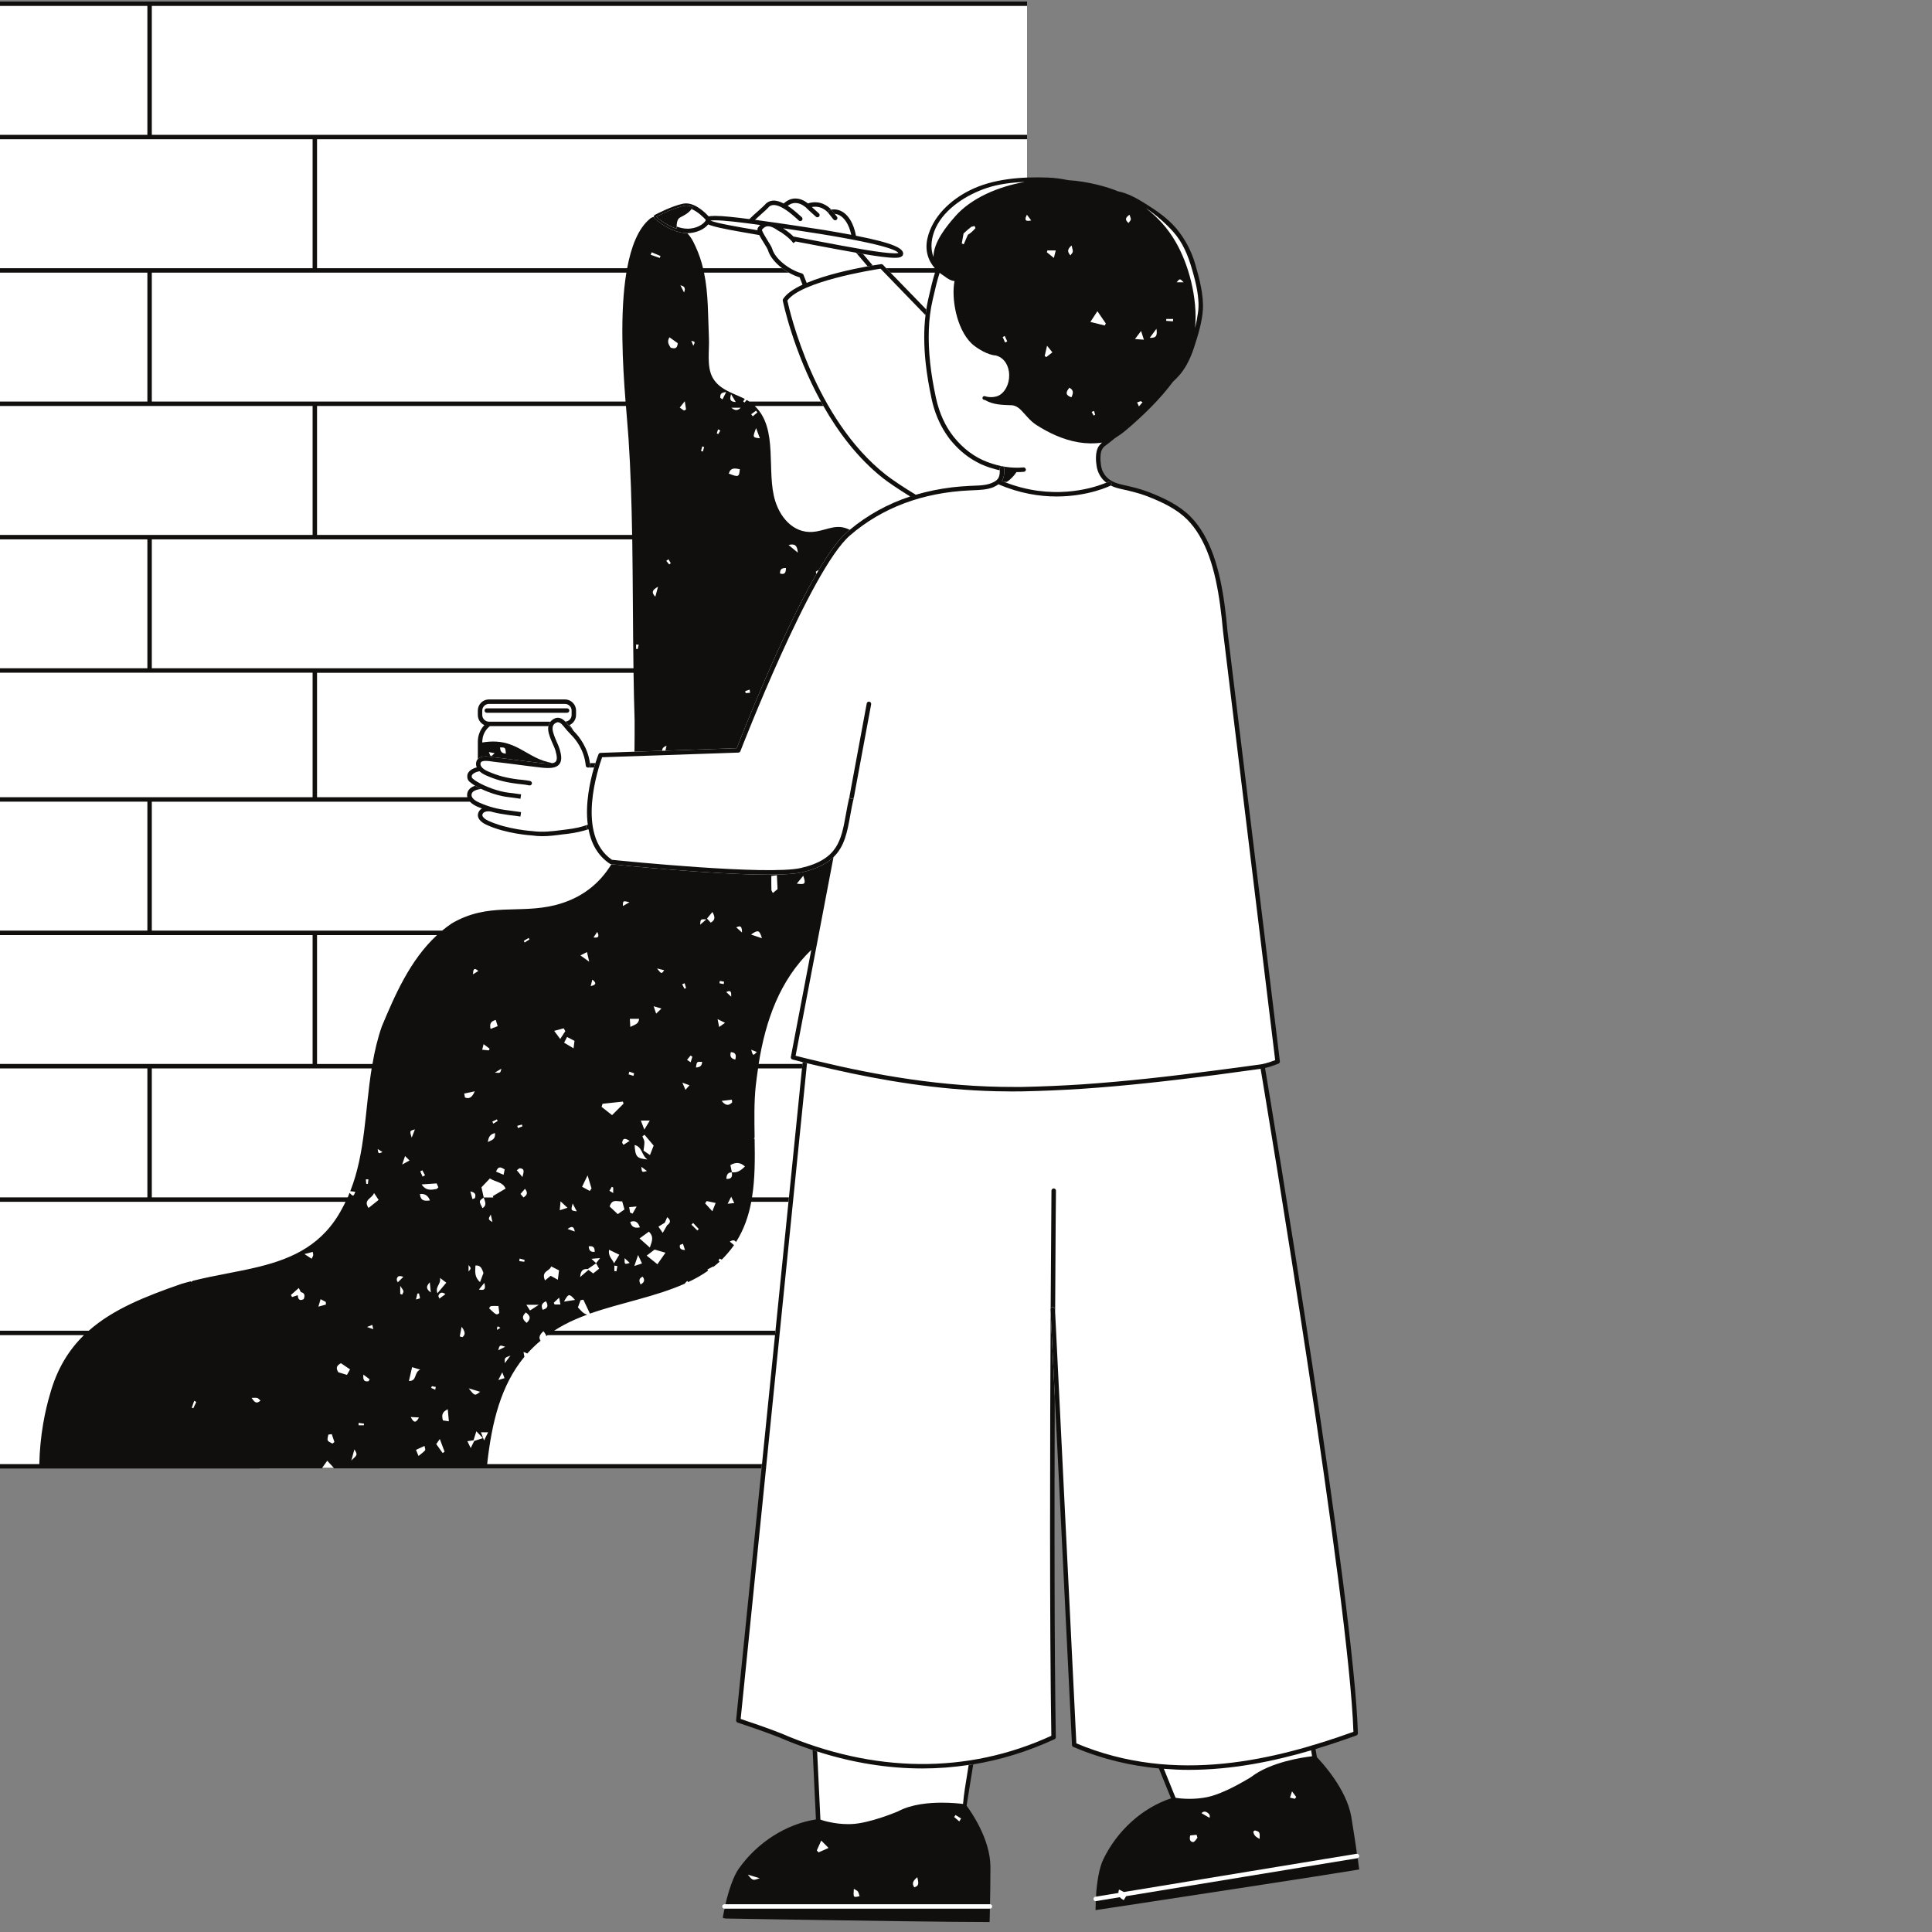 <svg xmlns="http://www.w3.org/2000/svg" xmlns:xlink="http://www.w3.org/1999/xlink" width="150" zoomAndPan="magnify" viewBox="0 0 112.5 112.5" height="150" preserveAspectRatio="xMidYMid meet" version="1.2"><rect x="0" y="0" width="112.5" height="112.5" fill="#808080" stroke="none"/><defs><clipPath id="54154f3272"><path d="M 0 0.086 L 79.148 0.086 L 79.148 111.918 L 0 111.918 Z M 0 0.086 "/></clipPath><clipPath id="786d7d2e80"><path d="M 63.578 108.117 L 79.148 108.117 L 79.148 111.246 L 63.578 111.246 Z M 63.578 108.117 "/></clipPath><clipPath id="110eb0b89e"><path d="M 0 0 L 79.148 0 L 79.148 111 L 0 111 Z M 0 0 "/></clipPath></defs><g id="f17450c52e"><g clip-rule="nonzero" clip-path="url(#54154f3272)"><path style=" stroke:none;fill-rule:nonzero;fill:#ffffff;fill-opacity:1;" d="M 57.645 110.992 L 57.645 110.996 Z M 79.02 107.949 C 79.02 107.949 78.688 106.48 78.578 105.82 C 78.305 104.188 76.777 102.578 76.602 102.402 L 76.578 102.379 L 76.566 102.297 C 76.539 102.152 76.512 102.012 76.488 101.867 L 76.473 101.77 L 76.566 101.742 C 77.328 101.508 78.129 101.242 78.945 100.953 C 78.949 100.949 78.957 100.945 78.957 100.93 C 78.746 93.5 74.086 65.391 73.555 62.211 L 73.539 62.109 L 73.641 62.082 C 73.789 62.051 74.039 61.977 74.387 61.836 L 74.414 61.812 L 71.367 36.762 C 71.195 34.867 70.898 32.719 70.012 31.184 C 69.773 30.773 69.52 30.434 69.234 30.148 C 68.586 29.504 67.734 29.109 66.988 28.812 C 66.961 28.801 66.855 28.758 66.832 28.75 L 66.695 28.703 C 66.289 28.555 65.855 28.453 65.449 28.363 L 65.211 28.305 C 64.715 28.188 64.363 27.953 64.168 27.602 C 64.102 27.492 64.055 27.367 64.023 27.227 L 64.016 27.188 C 64.012 27.168 64.008 27.145 64.004 27.125 C 63.98 26.988 63.957 26.785 63.969 26.586 L 63.969 26.555 C 63.973 26.512 63.977 26.465 63.98 26.441 L 63.98 26.414 C 63.996 26.309 64.023 26.215 64.066 26.133 C 64.113 26.023 64.211 25.918 64.344 25.824 C 64.367 25.809 64.391 25.789 64.41 25.773 L 64.457 25.742 C 64.473 25.734 64.484 25.727 64.496 25.715 C 64.617 25.621 64.73 25.527 64.855 25.426 C 65.094 25.27 65.301 25.125 65.438 25.012 C 66.586 24.047 67.547 23.066 68.223 22.156 C 68.383 22.004 68.516 21.863 68.633 21.727 C 68.957 21.336 69.207 20.848 69.426 20.191 C 69.641 19.539 69.891 18.699 69.93 18.027 C 69.98 17.184 69.727 16.23 69.484 15.398 C 69.27 14.66 68.91 13.98 68.422 13.391 C 67.926 12.797 67.277 12.352 66.648 11.961 C 66.164 11.656 65.633 11.359 65.07 11.246 L 65.047 11.238 C 64.535 11.02 63.359 10.668 62.191 10.602 C 61.754 10.516 61.371 10.465 61.02 10.453 C 60.816 10.445 60.609 10.441 60.402 10.441 C 60.207 10.441 60.008 10.445 59.812 10.453 L 59.781 10.453 L 59.805 10.34 L 59.805 0.086 L 0 0.086 L 0 85.371 L 15.113 85.371 L 15.113 85.512 L 44.344 85.512 L 44.367 85.402 L 44.469 85.402 L 42.984 100.199 C 43 100.203 44.562 100.723 45.41 101.062 C 46.047 101.336 46.699 101.582 47.355 101.801 L 47.43 101.824 L 47.434 101.898 C 47.492 103.18 47.551 104.461 47.613 105.742 L 47.629 106.039 L 47.527 106.055 C 45.824 106.32 44.176 107.375 43.113 108.871 C 42.84 109.258 42.242 110.883 42.242 110.883 L 42.188 110.883 C 42.113 110.883 42.055 110.941 42.055 111.012 C 42.055 111.082 42.113 111.141 42.188 111.141 C 42.188 111.141 42.246 111.422 42.223 111.535 L 42.215 111.594 L 42.254 111.602 C 42.305 111.602 42.5 111.605 42.812 111.613 C 43.535 111.625 44.879 111.648 46.488 111.672 L 46.566 111.559 L 46.641 111.676 C 49.148 111.715 55.074 111.805 57.5 111.805 L 57.516 111.805 L 57.645 111.141 C 57.715 111.141 57.773 111.082 57.773 111.012 C 57.773 110.941 57.719 110.883 57.648 110.883 C 57.648 110.883 57.559 109.43 57.559 108.715 C 57.559 107.121 56.426 105.523 56.195 105.219 L 56.168 105.184 L 56.176 105.137 L 56.18 105.074 L 56.391 103.762 C 56.422 103.574 56.574 102.641 56.574 102.641 L 56.652 102.629 C 58.262 102.363 59.844 101.871 61.355 101.172 C 61.363 101.168 61.367 101.16 61.367 101.152 C 61.293 96.898 61.273 90.207 61.305 81.27 L 61.527 81.262 L 62.543 101.621 C 64.098 102.281 65.762 102.699 67.496 102.863 L 67.598 102.859 L 67.598 102.961 C 67.711 103.242 67.824 103.523 67.938 103.801 C 68.051 104.082 68.164 104.363 68.281 104.641 L 68.293 104.66 L 68.352 104.781 L 68.23 104.82 C 66.598 105.363 65.148 106.664 64.352 108.305 C 64.141 108.734 63.82 110.438 63.82 110.438 L 63.785 110.445 C 63.711 110.457 63.664 110.523 63.676 110.594 C 63.688 110.66 63.742 110.703 63.805 110.703 C 63.805 110.703 63.906 110.965 63.906 111.074 L 63.906 111.094 L 63.926 111.094 C 63.926 111.094 68.133 110.457 72.25 109.824 C 75.246 109.367 77.645 108.992 79.004 108.766 L 79.02 108.766 L 79.02 108.746 C 79.02 108.73 79.043 108.203 79.043 108.203 C 79.047 108.199 79.051 108.199 79.055 108.195 C 79.117 108.18 79.16 108.117 79.148 108.055 C 79.137 107.992 79.082 107.949 79.02 107.949 "/></g><g clip-rule="nonzero" clip-path="url(#786d7d2e80)"><path style=" stroke:none;fill-rule:nonzero;fill:#100f0d;fill-opacity:1;" d="M 79.148 108.859 L 79.023 108.879 C 77.793 109.082 75.52 109.438 72.27 109.934 C 68.152 110.57 63.941 111.203 63.941 111.203 L 63.793 111.227 L 63.797 111.074 C 63.797 110.957 63.801 110.832 63.805 110.703 L 65.207 110.473 C 65.262 110.539 65.34 110.594 65.434 110.645 C 65.48 110.566 65.527 110.492 65.574 110.414 L 79.043 108.203 C 79.047 108.203 79.055 108.199 79.059 108.199 C 79.105 108.535 79.129 108.73 79.129 108.734 L 79.148 108.859 "/></g><g clip-rule="nonzero" clip-path="url(#110eb0b89e)"><path style=" stroke:none;fill-rule:nonzero;fill:#100f0d;fill-opacity:1;" d="M 72.855 103.473 C 72.848 103.477 72.191 103.895 71.445 104.238 C 70.992 104.445 70.602 104.586 70.285 104.648 C 69.953 104.715 69.605 104.746 69.262 104.746 C 68.871 104.746 68.578 104.707 68.453 104.684 C 68.227 104.121 67.996 103.559 67.77 102.996 C 68.254 103.035 68.734 103.059 69.215 103.059 C 71.734 103.059 74.152 102.566 76.348 101.922 C 76.367 102.035 76.387 102.152 76.402 102.266 C 75.871 102.328 73.988 102.598 72.855 103.473 Z M 75.41 104.73 C 75.402 104.73 75.398 104.738 75.391 104.742 C 75.312 104.723 75.23 104.703 75.117 104.676 C 75.156 104.562 75.18 104.48 75.234 104.312 C 75.348 104.461 75.414 104.551 75.48 104.637 C 75.457 104.668 75.434 104.699 75.41 104.73 Z M 73.348 107.078 C 73.156 106.98 73 106.879 72.98 106.648 C 73.008 106.625 73.039 106.605 73.07 106.586 C 73.363 106.66 73.363 106.695 73.348 107.078 Z M 70.43 105.852 C 70.273 105.762 70.117 105.672 69.965 105.582 C 70.07 105.465 70.184 105.465 70.316 105.555 C 70.426 105.629 70.473 105.719 70.43 105.852 Z M 69.719 107.023 C 69.648 107.117 69.555 107.262 69.477 107.262 C 69.285 107.254 69.25 107.09 69.309 106.875 C 69.422 106.863 69.543 106.852 69.676 106.84 C 69.695 106.922 69.738 107 69.719 107.023 Z M 46.398 51.453 C 46.555 51.266 46.656 51.141 46.773 50.996 C 46.934 51.465 46.891 51.523 46.398 51.453 Z M 45.004 52 C 44.961 51.914 44.918 51.863 44.918 51.816 C 44.91 51.57 44.914 51.328 44.914 51.008 C 44.984 50.996 45.109 50.98 45.238 50.965 C 45.25 51.266 45.266 51.492 45.277 51.773 C 45.219 51.824 45.121 51.902 45.004 52 Z M 43.73 54.418 C 44.148 54.129 44.223 54.152 44.367 54.633 C 44.113 54.547 43.945 54.488 43.73 54.418 Z M 43.742 61.125 C 43.844 61.168 43.949 61.211 44.07 61.258 C 43.848 61.488 43.848 61.488 43.742 61.125 Z M 42.617 68.258 C 42.621 68.258 42.621 68.262 42.621 68.266 C 42.617 68.266 42.617 68.266 42.613 68.266 C 42.66 68.531 42.586 68.664 42.297 68.648 C 42.305 68.363 42.414 68.266 42.613 68.266 L 42.613 68.258 C 42.617 68.258 42.617 68.258 42.617 68.258 C 42.59 68.129 42.562 67.996 42.531 67.844 C 42.84 67.664 43.098 67.672 43.379 67.922 C 43.145 68.156 42.922 68.309 42.617 68.258 Z M 42.371 70.094 C 42.449 69.938 42.492 69.848 42.578 69.684 C 42.648 69.84 42.691 69.922 42.758 70.055 C 42.617 70.07 42.531 70.078 42.371 70.094 Z M 42.02 64.105 C 42.273 64.074 42.445 64.055 42.617 64.035 C 42.621 64.09 42.625 64.141 42.633 64.195 C 42.461 64.359 42.285 64.434 42.02 64.105 Z M 41.875 59.801 C 41.844 59.641 41.824 59.535 41.785 59.344 C 41.953 59.426 42.051 59.477 42.219 59.559 C 42.074 59.66 41.996 59.715 41.875 59.801 Z M 41.48 70.531 C 41.301 70.336 41.18 70.203 41.059 70.07 C 41.09 70.023 41.121 69.98 41.152 69.938 C 41.309 69.969 41.469 70.004 41.672 70.047 C 41.625 70.168 41.578 70.285 41.48 70.531 Z M 40.523 62.16 C 40.574 61.816 40.574 61.816 40.883 61.832 C 40.879 62.094 40.723 62.145 40.523 62.16 Z M 40.609 71.652 C 40.496 71.539 40.379 71.426 40.266 71.316 C 40.297 71.281 40.328 71.246 40.359 71.211 C 40.469 71.328 40.578 71.449 40.688 71.562 C 40.66 71.594 40.633 71.621 40.609 71.652 Z M 40.004 61.715 C 40.082 61.621 40.145 61.543 40.211 61.465 C 40.246 61.488 40.281 61.512 40.316 61.531 C 40.285 61.633 40.258 61.734 40.219 61.855 C 40.133 61.797 40.09 61.77 40.004 61.715 Z M 39.914 63.461 C 39.859 63.336 39.824 63.254 39.734 63.043 C 39.941 63.121 40.016 63.148 40.148 63.195 C 40.055 63.301 40.004 63.359 39.914 63.461 Z M 39.594 72.492 C 39.652 72.469 39.707 72.449 39.77 72.426 C 39.805 72.535 39.84 72.648 39.887 72.789 C 39.598 72.777 39.559 72.656 39.594 72.492 Z M 38.848 71.344 C 38.773 71.473 38.703 71.598 38.59 71.789 C 38.48 71.625 38.418 71.543 38.34 71.426 C 38.488 71.336 38.598 71.27 38.711 71.199 C 38.75 71.102 38.797 71.004 38.852 70.875 C 39.094 71.074 39.031 71.215 38.848 71.344 Z M 38.281 73.617 C 38.098 73.469 37.91 73.32 37.656 73.113 C 37.855 72.961 37.973 72.867 38.117 72.762 C 38.312 72.816 38.508 72.875 38.75 72.945 C 38.586 73.18 38.457 73.367 38.281 73.617 Z M 37.305 74.797 C 37.184 74.562 37.211 74.434 37.426 74.34 C 37.59 74.586 37.477 74.684 37.305 74.797 Z M 37.156 73.078 C 37.266 73.316 37.316 73.426 37.383 73.57 C 37.258 73.613 37.176 73.641 36.938 73.719 C 37.027 73.453 37.07 73.332 37.156 73.078 Z M 36.699 71.152 C 37.031 71.027 37.168 71.215 37.262 71.469 C 37 71.52 36.781 71.488 36.699 71.152 Z M 36.637 70.293 C 36.766 70.277 36.859 70.27 37.07 70.254 C 36.957 70.449 36.895 70.559 36.836 70.668 C 36.785 70.645 36.738 70.629 36.691 70.609 C 36.676 70.516 36.66 70.426 36.637 70.293 Z M 36.371 73.262 C 36.48 73.363 36.562 73.438 36.668 73.539 C 36.363 73.637 36.363 73.637 36.371 73.262 Z M 35.973 70.699 C 35.812 70.547 35.648 70.398 35.5 70.254 C 35.648 69.781 35.938 69.984 36.23 69.953 C 36.285 70.152 36.324 70.277 36.363 70.426 C 36.234 70.516 36.129 70.59 35.973 70.699 Z M 35.758 73.562 C 35.652 73.312 35.406 73.164 35.465 72.773 C 35.707 72.891 35.852 72.961 36.062 73.062 C 35.941 73.258 35.848 73.41 35.758 73.562 Z M 35.895 74.027 C 35.855 74.023 35.816 74.02 35.773 74.016 L 35.773 73.695 C 35.836 73.707 35.891 73.715 35.949 73.723 C 35.93 73.824 35.914 73.926 35.895 74.027 Z M 35.707 69.148 L 35.707 69.469 C 35.602 69.406 35.547 69.371 35.488 69.34 C 35.535 69.262 35.578 69.184 35.625 69.109 C 35.656 69.125 35.68 69.133 35.707 69.148 Z M 35.086 64.273 C 35.48 64.23 35.871 64.188 36.27 64.145 C 36.281 64.184 36.293 64.223 36.309 64.266 C 36.09 64.488 35.863 64.707 35.641 64.934 C 35.422 64.762 35.227 64.609 35.031 64.453 C 35.051 64.395 35.07 64.336 35.086 64.273 Z M 34.715 73.562 L 34.711 73.562 C 34.766 73.66 34.82 73.758 34.887 73.875 C 34.766 73.977 34.664 74.055 34.543 74.152 C 34.445 74.082 34.355 74.012 34.266 73.945 C 34.133 74.062 33.996 74.176 33.781 74.363 C 33.816 73.918 34 73.883 34.223 73.898 C 34.387 73.785 34.551 73.676 34.711 73.562 C 34.711 73.562 34.711 73.559 34.707 73.555 C 34.707 73.555 34.707 73.555 34.711 73.555 C 34.645 73.492 34.578 73.43 34.441 73.301 C 34.617 73.285 34.727 73.273 34.941 73.262 C 34.816 73.418 34.762 73.484 34.711 73.555 C 34.715 73.555 34.715 73.559 34.715 73.562 Z M 34.18 55.438 C 34.223 55.613 34.254 55.746 34.309 56 C 34.102 55.852 33.988 55.77 33.797 55.633 C 33.969 55.547 34.051 55.508 34.18 55.438 Z M 33.895 69.105 C 34.004 68.875 34.086 68.707 34.215 68.441 C 34.309 68.754 34.379 68.98 34.445 69.207 C 34.41 69.254 34.375 69.301 34.34 69.348 C 34.199 69.27 34.055 69.191 33.895 69.105 Z M 34.629 72.898 C 34.371 72.914 34.297 72.801 34.281 72.574 C 34.562 72.535 34.633 72.656 34.629 72.898 Z M 34.492 57.043 C 34.754 57.242 34.707 57.355 34.395 57.422 C 34.422 57.312 34.449 57.199 34.492 57.043 Z M 34.777 54.266 C 34.922 54.555 34.832 54.625 34.559 54.586 C 34.652 54.453 34.715 54.359 34.777 54.266 Z M 36.652 52.539 C 36.465 52.645 36.379 52.695 36.27 52.758 C 36.273 52.441 36.273 52.441 36.652 52.539 Z M 36.66 66.434 C 36.492 66.543 36.398 66.602 36.305 66.664 C 36.266 66.594 36.23 66.562 36.23 66.531 C 36.262 66.297 36.371 66.238 36.66 66.434 Z M 36.602 62.559 C 36.613 62.508 36.629 62.457 36.645 62.402 C 36.738 62.438 36.832 62.469 36.926 62.5 C 36.91 62.551 36.898 62.602 36.887 62.648 C 36.789 62.617 36.695 62.59 36.602 62.559 Z M 37.215 59.324 C 37.188 59.637 36.969 59.66 36.703 59.797 C 36.691 59.598 36.688 59.484 36.676 59.324 Z M 37.836 65.25 C 37.715 65.449 37.645 65.57 37.52 65.777 C 37.438 65.57 37.391 65.445 37.316 65.25 Z M 37.848 67.258 C 37.703 67.16 37.59 67.082 37.473 67 C 37.492 66.805 37.531 66.645 37.523 66.492 C 37.516 66.383 37.445 66.277 37.406 66.168 C 37.445 66.141 37.492 66.105 37.531 66.078 C 37.707 66.285 37.887 66.5 38.062 66.707 C 37.98 66.906 37.926 67.055 37.848 67.258 Z M 37.785 71.719 C 38.105 72.035 37.949 72.305 37.84 72.645 C 37.621 72.449 37.457 72.301 37.242 72.113 C 37.438 71.973 37.609 71.848 37.785 71.719 Z M 36.953 66.676 C 37.398 66.766 37.352 67.273 37.699 67.516 C 37.074 67.453 36.996 67.359 36.953 66.676 Z M 37.672 68.188 C 37.375 68.273 37.375 68.273 37.344 67.941 C 37.465 68.035 37.551 68.098 37.672 68.188 Z M 38.516 58.727 C 38.383 58.855 38.324 58.91 38.207 59.023 C 38.145 58.836 38.121 58.77 38.062 58.594 C 38.234 58.645 38.297 58.664 38.516 58.727 Z M 38.676 56.496 C 38.516 56.723 38.516 56.723 38.258 56.391 C 38.48 56.445 38.57 56.465 38.676 56.496 Z M 39.867 57.254 C 39.895 57.348 39.922 57.441 39.949 57.535 C 39.918 57.547 39.887 57.562 39.855 57.574 C 39.812 57.488 39.77 57.398 39.723 57.312 C 39.77 57.293 39.816 57.273 39.867 57.254 Z M 41.129 53.535 C 41.023 53.625 40.922 53.715 40.77 53.844 C 40.789 53.516 40.789 53.516 41.129 53.535 Z M 41.484 53.105 C 41.676 53.449 41.617 53.582 41.387 53.727 C 41.34 53.68 41.293 53.629 41.168 53.488 C 41.289 53.344 41.363 53.25 41.484 53.105 Z M 41.918 57.117 C 41.996 57.133 42.082 57.148 42.164 57.164 C 42.156 57.211 42.148 57.258 42.141 57.305 C 42.055 57.289 41.973 57.27 41.891 57.254 C 41.898 57.207 41.906 57.16 41.918 57.117 Z M 42.578 58.039 C 42.445 57.914 42.367 57.84 42.289 57.766 C 42.57 57.625 42.586 57.766 42.578 58.039 Z M 42.816 61.699 C 42.562 61.637 42.488 61.52 42.555 61.266 C 42.809 61.281 42.895 61.398 42.816 61.699 Z M 43.207 54.301 C 43.051 54.16 42.961 54.078 42.871 54 C 43.16 53.859 43.203 53.988 43.207 54.301 Z M 33.344 70.078 C 33.418 70.219 33.492 70.359 33.586 70.535 C 33.238 70.492 33.238 70.492 33.344 70.078 Z M 32.84 75.793 C 33.102 75.316 33.145 75.309 33.484 75.695 C 33.25 75.73 33.074 75.758 32.84 75.793 Z M 32.297 75.961 C 32.281 75.926 32.266 75.895 32.246 75.859 C 32.328 75.777 32.414 75.699 32.559 75.562 C 32.594 75.75 32.609 75.836 32.633 75.961 Z M 31.734 74.559 C 31.496 73.996 32.012 74.035 32.094 73.742 C 32.27 73.828 32.398 73.895 32.551 73.973 C 32.531 74.145 32.512 74.297 32.484 74.52 C 32.316 74.426 32.195 74.363 32.066 74.289 C 31.984 74.359 31.883 74.438 31.734 74.559 Z M 31.602 76.27 C 31.488 76.023 31.551 75.887 31.793 75.77 C 31.969 76.09 31.848 76.191 31.602 76.27 Z M 32.824 59.879 C 32.855 59.934 32.887 59.988 32.918 60.043 C 32.828 60.176 32.742 60.309 32.621 60.5 C 32.496 60.336 32.418 60.223 32.27 60.027 C 32.512 59.965 32.668 59.922 32.824 59.879 Z M 33.043 70.328 C 32.84 70.395 32.742 70.422 32.594 70.473 C 32.609 70.289 32.621 70.164 32.641 69.953 C 32.785 70.086 32.871 70.168 33.043 70.328 Z M 33.469 71.711 C 33.359 71.672 33.246 71.633 33.051 71.562 C 33.305 71.375 33.418 71.414 33.469 71.711 Z M 33.453 60.609 C 33.438 60.734 33.422 60.848 33.398 61.043 C 33.168 60.906 33.027 60.82 32.848 60.715 C 32.91 60.598 32.957 60.504 33.02 60.383 C 33.18 60.465 33.309 60.531 33.453 60.609 Z M 30.863 76.309 C 30.789 76.195 30.742 76.121 30.648 75.977 L 31.375 75.977 C 31.145 76.125 31.012 76.207 30.863 76.309 Z M 30.668 77.031 C 30.398 76.816 30.379 76.648 30.621 76.426 C 30.871 76.609 30.941 76.773 30.668 77.031 Z M 30.258 73.285 C 30.355 73.309 30.453 73.336 30.547 73.363 C 30.539 73.398 30.535 73.438 30.531 73.473 C 30.434 73.461 30.336 73.445 30.238 73.434 C 30.246 73.383 30.254 73.336 30.258 73.285 Z M 30.27 68.027 C 30.578 68.051 30.492 68.242 30.422 68.539 C 30.281 68.371 30.195 68.266 30.094 68.145 C 30.18 68.082 30.227 68.027 30.27 68.027 Z M 29.395 79.379 C 29.379 79.059 29.379 79.059 29.719 78.941 C 29.617 79.078 29.516 79.219 29.395 79.379 Z M 29.016 80.359 C 29.121 80.152 29.164 80.07 29.246 79.91 C 29.309 80.066 29.34 80.145 29.379 80.25 C 29.285 80.277 29.219 80.297 29.016 80.359 Z M 29.418 78.422 C 29.293 78.484 29.172 78.547 29.012 78.625 C 29.094 78.312 29.094 78.312 29.418 78.422 Z M 29.137 77.32 C 29.066 77.363 29.008 77.398 28.938 77.441 C 28.957 77.199 28.957 77.199 29.137 77.32 Z M 28.477 76.18 C 28.512 76.137 28.547 76.059 28.586 76.055 C 28.707 76.039 28.832 76.047 29.023 76.047 C 29.043 76.219 29.062 76.348 29.074 76.457 C 28.918 76.59 28.906 76.586 28.477 76.18 Z M 28.578 70.723 C 28.617 70.891 28.641 71.008 28.676 71.164 C 28.418 71 28.418 71 28.578 70.723 Z M 28.188 83.875 C 28.113 83.676 28.07 83.57 28.004 83.402 L 28.422 83.402 C 28.34 83.57 28.289 83.676 28.188 83.875 Z M 27.613 83.906 C 27.559 84.016 27.504 84.129 27.41 84.32 C 27.328 84.145 27.281 84.055 27.215 83.922 C 27.363 83.898 27.469 83.883 27.574 83.867 C 27.609 83.75 27.645 83.637 27.738 83.344 C 27.895 83.508 27.957 83.574 28.117 83.742 C 27.832 83.836 27.723 83.871 27.613 83.906 Z M 27.031 63.676 C 27.207 63.641 27.387 63.602 27.645 63.547 C 27.473 63.949 27.293 63.992 27.074 63.906 C 27.059 63.832 27.047 63.754 27.031 63.676 Z M 26.926 77.863 C 26.875 77.848 26.824 77.836 26.773 77.82 C 26.801 77.668 26.828 77.52 26.879 77.258 C 27.109 77.562 27.102 77.719 26.926 77.863 Z M 27.855 56.539 C 27.77 56.59 27.688 56.645 27.543 56.734 C 27.551 56.438 27.602 56.32 27.855 56.539 Z M 27.887 75.09 C 28 74.949 28.078 74.855 28.203 74.703 C 28.289 75.051 28.23 75.164 27.887 75.09 Z M 27.957 81.043 C 27.645 81.289 27.645 81.289 27.293 80.844 C 27.543 80.918 27.727 80.973 27.957 81.043 Z M 27.285 74.043 L 27.285 73.664 C 27.441 73.852 27.441 73.852 27.285 74.043 Z M 27.684 73.691 C 27.992 73.66 28.062 73.875 28.152 74.125 C 28.102 74.266 28.039 74.426 27.953 74.656 C 27.613 74.359 27.672 74.031 27.684 73.691 Z M 27.652 69.77 C 27.605 69.789 27.559 69.805 27.512 69.824 C 27.473 69.691 27.441 69.559 27.387 69.375 C 27.719 69.438 27.707 69.594 27.652 69.77 Z M 28.164 69.738 C 28.16 69.738 28.156 69.73 28.156 69.73 L 28.168 69.73 C 28.125 69.555 28.09 69.379 28.035 69.137 C 28.18 68.984 28.348 68.809 28.527 68.621 C 28.859 68.836 29.262 68.809 29.441 69.211 C 29.184 69.363 28.941 69.508 28.695 69.652 C 28.707 69.68 28.715 69.703 28.727 69.73 L 28.168 69.73 L 28.168 69.738 L 28.164 69.738 C 28.242 69.953 28.371 70.176 28.098 70.352 C 27.879 69.938 27.879 69.938 28.164 69.738 Z M 28.16 60.801 C 28.301 60.906 28.406 60.988 28.512 61.066 C 28.496 61.098 28.477 61.133 28.461 61.164 C 28.344 61.152 28.227 61.141 28.078 61.125 C 28.105 61.02 28.125 60.949 28.16 60.801 Z M 28.867 59.391 C 28.902 59.516 28.938 59.617 28.98 59.754 C 28.836 59.812 28.719 59.855 28.566 59.914 C 28.496 59.605 28.586 59.469 28.867 59.391 Z M 28.816 62.457 C 28.973 62.363 29.074 62.305 29.195 62.23 C 29.137 62.492 29.137 62.492 28.816 62.457 Z M 29.387 68.094 C 29.371 68.18 29.352 68.273 29.324 68.406 C 29.168 68.344 29.035 68.289 28.883 68.223 C 29.031 67.855 29.191 67.984 29.387 68.094 Z M 28.406 66.5 C 28.453 66.199 28.535 66.047 28.824 65.977 C 28.855 66.355 28.648 66.379 28.406 66.5 Z M 28.723 65.43 C 28.703 65.391 28.688 65.352 28.668 65.309 C 28.754 65.266 28.844 65.223 28.934 65.18 C 28.945 65.211 28.961 65.246 28.977 65.277 C 28.891 65.328 28.809 65.379 28.723 65.43 Z M 30.391 65.484 C 30.398 65.52 30.41 65.555 30.422 65.586 C 30.336 65.621 30.246 65.656 30.16 65.688 C 30.148 65.645 30.133 65.598 30.121 65.555 C 30.211 65.531 30.301 65.508 30.391 65.484 Z M 30.484 69.727 C 30.422 69.656 30.375 69.602 30.309 69.523 C 30.398 69.422 30.477 69.332 30.57 69.223 C 30.766 69.473 30.676 69.598 30.484 69.727 Z M 30.785 54.617 C 30.801 54.645 30.816 54.672 30.832 54.703 C 30.738 54.762 30.645 54.824 30.547 54.883 C 30.531 54.848 30.512 54.816 30.5 54.785 C 30.594 54.73 30.691 54.672 30.785 54.617 Z M 25.793 82.711 C 25.715 82.434 25.719 82.227 26.074 82.059 C 26.098 82.32 26.113 82.52 26.137 82.762 C 25.973 82.734 25.887 82.723 25.793 82.711 Z M 25.777 84.613 C 25.664 84.449 25.547 84.285 25.402 84.086 C 25.43 84.055 25.488 83.969 25.609 83.793 C 25.727 84.094 25.805 84.312 25.887 84.531 C 25.852 84.559 25.812 84.582 25.777 84.613 Z M 25.344 80.922 C 25.266 80.891 25.188 80.855 25.109 80.82 C 25.121 80.785 25.133 80.75 25.145 80.715 C 25.219 80.73 25.297 80.746 25.375 80.762 C 25.367 80.812 25.352 80.867 25.344 80.922 Z M 25.027 74.668 C 25.051 74.891 25.062 75.035 25.086 75.262 C 24.836 75.07 24.777 74.934 25.027 74.668 Z M 24.453 69.527 C 24.766 69.492 24.938 69.645 25.035 69.902 C 24.754 69.938 24.488 69.953 24.453 69.527 Z M 24.754 84.453 C 24.652 84.566 24.527 84.652 24.371 84.781 C 24.316 84.652 24.281 84.566 24.223 84.426 C 24.418 84.336 24.551 84.273 24.719 84.195 C 24.738 84.305 24.781 84.418 24.754 84.453 Z M 23.918 82.512 C 24.137 82.527 24.266 82.531 24.395 82.539 C 24.219 82.879 24.086 82.855 23.918 82.512 Z M 23.996 79.609 C 24.121 79.648 24.227 79.68 24.469 79.754 C 24.09 79.91 24.301 80.426 23.812 80.414 C 23.883 80.105 23.934 79.883 23.996 79.609 Z M 23.418 75.387 C 23.383 75.371 23.344 75.355 23.305 75.344 L 23.305 74.875 C 23.422 75.055 23.484 75.121 23.492 75.191 C 23.5 75.25 23.445 75.32 23.418 75.387 Z M 23.102 74.512 C 23.125 74.305 23.234 74.258 23.488 74.352 C 23.352 74.484 23.266 74.57 23.164 74.668 C 23.129 74.582 23.094 74.543 23.102 74.512 Z M 21.992 66.906 C 22.098 66.973 22.172 67.02 22.273 67.086 C 22.031 67.188 22.031 67.188 21.992 66.906 Z M 21.461 70.34 C 21.125 69.855 21.672 69.793 21.781 69.469 C 21.895 69.641 21.969 69.754 22.047 69.871 C 21.848 70.027 21.664 70.176 21.461 70.34 Z M 21.371 77.27 C 21.539 77.199 21.609 77.176 21.68 77.148 C 21.691 77.215 21.707 77.277 21.734 77.398 C 21.609 77.355 21.547 77.332 21.371 77.27 Z M 21.453 80.43 C 21.266 80.453 21.117 80.434 21.16 80.043 C 21.328 80.168 21.426 80.246 21.523 80.316 C 21.488 80.375 21.473 80.422 21.453 80.43 Z M 21.191 82.996 L 20.879 82.996 C 20.879 82.945 20.879 82.898 20.883 82.852 C 20.988 82.867 21.09 82.883 21.195 82.898 C 21.191 82.93 21.191 82.961 21.191 82.996 Z M 20.457 85.043 C 20.531 84.777 20.582 84.598 20.637 84.398 C 20.824 84.711 20.824 84.711 20.457 85.043 Z M 21.453 68.668 C 21.445 68.758 21.434 68.848 21.422 68.938 L 21.328 68.938 C 21.316 68.848 21.309 68.762 21.301 68.676 C 21.352 68.672 21.398 68.672 21.453 68.668 Z M 20.355 69.457 C 20.32 69.547 20.285 69.633 20.25 69.723 L 8.84 69.723 L 8.84 62.215 L 21.641 62.215 C 21.25 64.656 21.277 67.145 20.395 69.363 C 20.527 69.379 20.605 69.391 20.691 69.398 C 20.586 69.664 20.574 69.695 20.355 69.457 Z M 20.203 80.059 C 20.008 80 19.836 79.945 19.699 79.906 C 19.516 79.617 19.648 79.496 19.852 79.379 C 20.016 79.488 20.184 79.605 20.383 79.738 C 20.32 79.855 20.27 79.945 20.203 80.059 Z M 19.359 84.059 C 19.262 84 19.129 83.965 19.086 83.875 C 19.043 83.789 19.105 83.648 19.121 83.535 C 19.184 83.527 19.254 83.52 19.32 83.512 C 19.371 83.664 19.422 83.816 19.473 83.969 C 19.434 84 19.398 84.031 19.359 84.059 Z M 18.754 85.48 C 18.84 85.363 18.922 85.242 19.055 85.059 C 19.211 85.227 19.328 85.355 19.445 85.48 Z M 18.668 75.652 C 18.793 75.719 18.887 75.762 18.973 75.812 C 18.977 75.863 18.977 75.914 18.977 75.965 C 18.859 76 18.742 76.031 18.539 76.086 C 18.598 75.887 18.629 75.793 18.668 75.652 Z M 18.238 73.09 C 18.227 73.148 18.195 73.199 18.148 73.297 C 18.043 73.227 17.949 73.164 17.727 73.023 C 17.973 72.961 18.09 72.934 18.211 72.898 C 18.227 73.012 18.246 73.055 18.238 73.09 Z M 17.684 75.648 C 17.465 75.762 17.352 75.688 17.34 75.418 C 17.23 75.453 17.117 75.488 17.008 75.527 C 16.984 75.488 16.961 75.445 16.941 75.406 C 17.082 75.281 17.223 75.156 17.398 75 C 17.453 75.113 17.484 75.172 17.516 75.234 C 17.66 75.273 17.73 75.344 17.73 75.457 C 17.73 75.512 17.715 75.574 17.684 75.648 Z M 15.113 81.602 C 14.914 81.75 14.812 81.633 14.648 81.398 C 14.82 81.398 14.906 81.383 14.984 81.406 C 15.027 81.418 15.062 81.461 15.113 81.504 C 15.129 81.52 15.145 81.539 15.168 81.555 C 15.148 81.574 15.133 81.59 15.113 81.602 Z M 11.254 82.004 C 11.227 81.992 11.195 81.98 11.168 81.969 C 11.215 81.832 11.262 81.703 11.309 81.566 C 11.352 81.59 11.391 81.613 11.43 81.637 C 11.371 81.758 11.312 81.883 11.254 82.004 Z M 23.848 67.574 C 23.715 67.648 23.617 67.703 23.418 67.812 C 23.492 67.598 23.523 67.496 23.586 67.316 C 23.703 67.434 23.758 67.484 23.848 67.574 Z M 24.16 65.766 C 24.105 65.91 24.062 66.016 23.973 66.246 C 23.848 65.848 23.848 65.848 24.16 65.766 Z M 24.453 75.598 C 24.453 75.609 24.34 75.633 24.223 75.668 C 24.262 75.508 24.281 75.418 24.305 75.324 C 24.332 75.324 24.363 75.32 24.395 75.316 C 24.418 75.41 24.449 75.504 24.453 75.598 Z M 18.461 54.449 L 25.449 54.449 C 23.879 55.895 22.992 57.957 22.234 59.766 C 21.984 60.48 21.812 61.219 21.688 61.957 L 18.461 61.957 Z M 24.473 68.211 C 24.512 68.188 24.547 68.164 24.59 68.145 C 24.641 68.242 24.695 68.336 24.75 68.434 C 24.703 68.457 24.656 68.484 24.609 68.516 C 24.562 68.414 24.52 68.312 24.473 68.211 Z M 25.422 69.234 C 25.121 69.285 24.816 69.363 24.551 68.969 C 24.871 68.949 25.125 68.934 25.426 68.91 C 25.449 68.969 25.488 69.055 25.527 69.137 C 25.473 69.184 25.449 69.227 25.422 69.234 Z M 25.938 75.355 C 25.805 75.453 25.699 75.531 25.586 75.617 C 25.551 75.523 25.52 75.48 25.527 75.453 C 25.598 75.285 25.703 75.195 25.938 75.355 Z M 25.988 74.691 C 25.812 74.898 25.66 75.082 25.473 75.305 C 25.32 74.91 25.688 74.801 25.621 74.414 C 25.82 74.566 25.879 74.605 25.988 74.691 Z M 8.84 38.914 L 8.84 31.406 L 36.816 31.406 C 36.852 33.91 36.852 36.41 36.887 38.914 Z M 8.84 23.383 L 8.84 15.875 L 36.473 15.875 C 36.09 18.207 36.254 21.207 36.426 23.383 Z M 36.598 25.52 C 36.723 27.395 36.777 29.273 36.809 31.148 L 18.461 31.148 L 18.461 23.641 L 36.449 23.641 C 36.508 24.406 36.566 25.055 36.598 25.52 Z M 37.039 37.527 C 37.09 37.531 37.141 37.539 37.195 37.543 C 37.176 37.629 37.156 37.711 37.133 37.797 C 37.102 37.793 37.07 37.789 37.039 37.785 Z M 37.949 14.691 C 38.121 14.766 38.289 14.836 38.457 14.906 C 38.449 14.941 38.434 14.98 38.422 15.02 C 38.246 14.957 38.066 14.898 37.887 14.836 C 37.91 14.789 37.93 14.738 37.949 14.691 Z M 38.16 34.746 C 37.906 34.492 37.996 34.34 38.316 34.168 C 38.25 34.418 38.207 34.586 38.16 34.746 Z M 38.926 32.566 C 38.969 32.645 39.016 32.719 39.059 32.797 C 39.031 32.82 39 32.844 38.969 32.867 C 38.914 32.797 38.855 32.727 38.797 32.66 C 38.84 32.625 38.883 32.598 38.926 32.566 Z M 38.984 19.641 C 39.16 19.766 39.32 19.883 39.465 19.984 C 39.441 20.32 39.281 20.309 39.051 20.246 C 38.945 20.062 38.82 19.902 38.984 19.641 Z M 39.875 23.363 C 39.91 23.594 39.926 23.719 39.949 23.844 C 39.906 23.863 39.871 23.883 39.828 23.906 C 39.758 23.855 39.688 23.809 39.582 23.734 C 39.668 23.625 39.73 23.543 39.875 23.363 Z M 39.832 17.031 C 39.777 16.918 39.719 16.805 39.621 16.613 C 39.93 16.68 39.902 16.848 39.832 17.031 Z M 40.371 20.133 C 40.328 20.027 40.297 19.949 40.254 19.844 C 40.488 19.902 40.488 19.902 40.371 20.133 Z M 40.895 25.992 C 40.93 26.004 40.965 26.016 41 26.027 C 40.973 26.113 40.953 26.203 40.93 26.293 C 40.891 26.281 40.855 26.27 40.82 26.258 C 40.844 26.172 40.871 26.082 40.895 25.992 Z M 41.812 25 C 41.855 25.023 41.898 25.047 41.945 25.07 C 41.902 25.137 41.863 25.207 41.824 25.277 C 41.797 25.266 41.77 25.25 41.738 25.234 C 41.762 25.156 41.789 25.078 41.812 25 Z M 42.285 22.832 C 42.191 23.016 42.133 23.133 42.07 23.254 C 42.031 23.227 41.984 23.195 41.945 23.168 C 41.926 22.984 41.961 22.848 42.285 22.832 Z M 43.078 27.32 C 43.043 27.781 43.004 27.797 42.438 27.578 C 42.555 27.184 42.824 27.285 43.078 27.32 Z M 43.129 23.742 C 42.91 23.973 42.742 23.863 42.582 23.742 Z M 42.57 22.953 C 42.68 23.137 42.738 23.234 42.844 23.41 C 42.52 23.391 42.473 23.285 42.57 22.953 Z M 43.652 40.156 C 43.66 40.219 43.668 40.277 43.676 40.34 C 43.59 40.348 43.504 40.352 43.418 40.359 C 43.41 40.32 43.402 40.281 43.395 40.242 C 43.48 40.211 43.562 40.184 43.652 40.156 Z M 44.023 23.914 C 44.047 23.945 44.074 23.984 44.102 24.016 C 44.012 24.094 43.922 24.168 43.832 24.242 C 43.805 24.199 43.773 24.16 43.742 24.121 C 43.836 24.051 43.93 23.984 44.023 23.914 Z M 44.027 24.926 C 44.125 25.184 44.18 25.34 44.246 25.52 C 43.82 25.477 43.82 25.477 44.027 24.926 Z M 45.766 33.074 C 45.766 33.375 45.676 33.469 45.422 33.395 C 45.414 33.164 45.508 33.07 45.766 33.074 Z M 46.457 32.18 C 46.242 32.004 46.105 31.891 45.918 31.734 C 46.27 31.648 46.426 31.742 46.457 32.18 Z M 63.492 18.746 C 63.629 18.539 63.723 18.391 63.902 18.121 C 64.121 18.438 64.254 18.637 64.391 18.836 C 64.367 18.875 64.348 18.914 64.332 18.953 C 64.078 18.891 63.828 18.828 63.492 18.746 Z M 63.68 24.195 C 63.641 24.125 63.605 24.055 63.566 23.984 C 63.613 23.965 63.66 23.949 63.707 23.93 C 63.727 24.004 63.75 24.078 63.77 24.156 C 63.738 24.168 63.707 24.184 63.68 24.195 Z M 62.387 23.137 C 61.988 22.988 62.09 22.805 62.27 22.578 C 62.504 22.703 62.523 22.863 62.387 23.137 Z M 62.398 14.293 C 62.438 14.477 62.477 14.566 62.469 14.652 C 62.465 14.715 62.398 14.77 62.332 14.871 C 62.164 14.676 62.121 14.535 62.398 14.293 Z M 61.367 15.02 C 61.203 14.883 61.082 14.789 60.961 14.691 C 60.969 14.652 60.977 14.617 60.988 14.582 L 61.477 14.582 C 61.43 14.77 61.406 14.863 61.367 15.02 Z M 60.926 20.793 C 60.891 20.77 60.859 20.75 60.832 20.73 C 60.867 20.57 60.902 20.41 60.969 20.133 C 61.129 20.328 61.188 20.398 61.281 20.516 C 61.145 20.625 61.035 20.707 60.926 20.793 Z M 59.797 12.504 C 59.902 12.641 59.973 12.738 60.047 12.836 C 59.719 12.91 59.629 12.824 59.797 12.504 Z M 55.625 12.594 C 55.105 13.188 54.359 14.098 54.355 14.965 C 54.16 14.453 54.215 13.844 54.5 13.242 C 55.043 12.113 56.328 11.32 57.477 10.941 C 58.133 10.723 58.91 10.621 59.676 10.594 C 58.141 10.859 56.562 11.527 55.625 12.594 Z M 58.527 19.945 C 58.48 19.84 58.434 19.734 58.387 19.629 C 58.426 19.605 58.465 19.586 58.504 19.562 C 58.551 19.668 58.602 19.773 58.652 19.879 C 58.609 19.902 58.566 19.926 58.527 19.945 Z M 56.582 13.508 C 56.516 13.574 56.43 13.621 56.359 13.672 C 56.273 13.867 56.195 14.047 56.117 14.227 C 56.078 14.211 56.039 14.191 56.004 14.176 C 56.039 13.988 56.074 13.801 56.109 13.594 C 56.254 13.457 56.406 13.328 56.559 13.207 C 56.621 13.191 56.688 13.176 56.75 13.16 C 56.77 13.199 56.785 13.242 56.801 13.285 C 56.73 13.359 56.66 13.441 56.582 13.508 Z M 65.773 12.504 C 65.812 12.641 65.855 12.719 65.848 12.781 C 65.832 12.848 65.77 12.902 65.715 12.984 C 65.512 12.812 65.504 12.688 65.773 12.504 Z M 66.445 19.273 C 66.516 19.504 66.547 19.602 66.609 19.781 C 66.426 19.77 66.309 19.758 66.09 19.742 C 66.23 19.559 66.297 19.469 66.445 19.273 Z M 66.32 23.664 C 66.281 23.586 66.25 23.52 66.215 23.434 C 66.281 23.41 66.352 23.387 66.422 23.359 C 66.457 23.379 66.492 23.402 66.531 23.422 C 66.453 23.512 66.406 23.562 66.32 23.664 Z M 66.109 23.199 C 66.105 23.195 66.102 23.191 66.102 23.188 C 66.109 23.188 66.113 23.191 66.117 23.195 C 66.117 23.195 66.109 23.199 66.109 23.199 Z M 68.32 13.5 C 68.871 14.117 69.18 14.879 69.406 15.66 C 69.629 16.426 69.875 17.391 69.762 18.184 C 69.719 18.484 69.664 18.793 69.59 19.105 C 69.754 17.344 69.199 15.352 68.453 14.078 C 68.008 13.301 67.41 12.648 66.715 12.113 C 67.34 12.527 67.91 13.043 68.32 13.5 Z M 68.516 16.438 C 68.699 16.211 68.699 16.211 68.926 16.438 Z M 68.301 18.711 C 68.172 18.703 68.039 18.691 67.91 18.684 L 67.91 18.574 L 68.312 18.574 C 68.309 18.621 68.305 18.668 68.301 18.711 Z M 66.949 19.672 C 67.098 19.473 67.184 19.355 67.34 19.145 C 67.395 19.535 67.344 19.688 66.949 19.672 Z M 79.07 100.93 C 78.855 93.328 74.023 64.328 73.664 62.191 C 74.039 62.105 74.426 61.941 74.449 61.934 C 74.5 61.91 74.535 61.855 74.527 61.801 L 71.477 36.75 C 71.293 34.699 70.98 32.645 70.109 31.129 C 69.883 30.734 69.621 30.379 69.312 30.07 C 68.672 29.43 67.844 29.035 67.027 28.707 C 66.973 28.688 66.922 28.664 66.867 28.645 C 66.824 28.629 66.781 28.613 66.734 28.598 C 66.32 28.445 65.891 28.348 65.477 28.254 L 65.238 28.195 C 64.773 28.086 64.445 27.871 64.266 27.547 C 64.203 27.445 64.16 27.332 64.133 27.207 C 64.125 27.176 64.117 27.141 64.113 27.105 C 64.09 26.965 64.07 26.773 64.082 26.59 L 64.082 26.57 C 64.082 26.527 64.086 26.484 64.094 26.441 L 64.094 26.43 C 64.105 26.34 64.129 26.254 64.168 26.18 C 64.219 26.066 64.32 25.977 64.414 25.914 C 64.441 25.891 64.469 25.871 64.496 25.852 C 64.523 25.832 64.547 25.816 64.566 25.801 C 64.688 25.707 64.801 25.613 64.914 25.52 C 65.141 25.375 65.359 25.223 65.508 25.098 C 66.578 24.199 67.574 23.215 68.297 22.234 C 68.445 22.098 68.59 21.953 68.719 21.797 C 69.102 21.336 69.348 20.785 69.531 20.227 C 69.75 19.566 70.004 18.727 70.043 18.031 C 70.094 17.164 69.836 16.195 69.594 15.367 C 69.371 14.609 69.012 13.926 68.508 13.316 C 68.012 12.727 67.359 12.273 66.707 11.867 C 66.211 11.555 65.672 11.25 65.09 11.137 C 64.516 10.887 63.312 10.555 62.211 10.492 C 61.82 10.414 61.422 10.355 61.023 10.34 C 59.508 10.285 57.812 10.402 56.449 11.094 C 55.332 11.652 54.297 12.625 54.008 13.867 C 53.848 14.543 54.027 15.156 54.434 15.617 L 51.602 15.617 L 51.855 15.875 L 54.445 15.875 C 54.305 16.32 54.195 16.785 54.098 17.223 C 54.094 17.23 54.094 17.238 54.094 17.246 L 54.047 17.438 C 54.004 17.625 53.969 17.824 53.938 18.023 C 53.922 18.133 53.906 18.238 53.891 18.352 C 53.789 19.203 53.793 20.148 53.906 21.176 C 53.977 21.82 54.09 22.488 54.246 23.219 C 54.402 23.965 54.684 24.641 55.055 25.215 C 55.102 25.285 55.152 25.359 55.199 25.426 C 55.242 25.484 55.285 25.543 55.328 25.602 C 55.383 25.668 55.441 25.734 55.496 25.797 C 55.906 26.266 56.379 26.641 56.887 26.91 C 57.051 27 57.219 27.078 57.391 27.141 C 57.484 27.176 57.582 27.211 57.676 27.242 C 57.676 27.242 57.68 27.242 57.68 27.242 C 57.684 27.242 57.688 27.242 57.688 27.242 C 57.867 27.301 58.043 27.348 58.215 27.387 C 58.215 27.352 58.215 27.32 58.215 27.285 C 58.211 27.215 58.266 27.156 58.34 27.148 C 58.422 27.148 58.473 27.203 58.473 27.273 C 58.488 27.535 58.477 27.793 58.336 28.004 C 58.379 28.023 58.426 28.043 58.473 28.062 L 58.625 28.062 C 58.863 27.914 59.078 27.664 59.191 27.488 C 59.332 27.492 59.473 27.488 59.617 27.473 C 59.688 27.469 59.742 27.406 59.738 27.336 C 59.734 27.324 59.734 27.316 59.727 27.309 C 59.711 27.25 59.656 27.211 59.594 27.219 C 58.895 27.277 58.223 27.176 57.484 26.898 C 56.754 26.625 56.078 26.121 55.535 25.438 C 55.047 24.832 54.688 24.043 54.5 23.164 C 54.344 22.445 54.234 21.785 54.164 21.145 C 54.016 19.766 54.059 18.539 54.301 17.496 L 54.34 17.328 C 54.445 16.863 54.562 16.359 54.715 15.887 C 54.797 15.953 54.887 16.016 54.98 16.074 C 55.172 16.23 55.383 16.348 55.582 16.367 C 55.387 17.328 55.68 19.137 56.574 20 C 56.875 20.289 57.555 20.688 57.992 20.699 C 58.195 20.754 58.363 20.863 58.492 21.023 C 58.621 21.18 58.707 21.383 58.746 21.621 C 58.832 22.172 58.621 22.734 58.223 22.996 C 58.012 23.133 57.629 23.168 57.355 23.07 C 57.297 23.051 57.234 23.082 57.215 23.137 C 57.195 23.195 57.223 23.254 57.281 23.277 C 57.305 23.285 57.336 23.289 57.363 23.297 C 57.836 23.574 58.367 23.578 58.91 23.598 C 59.105 23.605 59.305 23.727 59.438 23.863 C 59.742 24.172 59.973 24.504 60.344 24.742 C 60.707 24.977 61.086 25.184 61.48 25.355 C 62.355 25.734 63.238 25.906 64.172 25.773 C 64.105 25.828 64.043 25.895 63.988 25.973 C 63.969 26.004 63.945 26.035 63.93 26.07 C 63.781 26.379 63.805 26.836 63.855 27.133 C 63.863 27.18 63.871 27.227 63.879 27.262 C 63.902 27.371 63.941 27.469 63.984 27.562 C 64.082 27.777 64.23 27.961 64.422 28.105 C 64.492 28.078 64.531 28.055 64.535 28.055 C 64.602 28.023 64.676 28.047 64.711 28.109 C 64.738 28.168 64.719 28.23 64.672 28.27 C 64.824 28.344 64.992 28.406 65.176 28.449 L 65.414 28.504 C 65.828 28.598 66.25 28.699 66.656 28.844 C 66.695 28.859 66.734 28.871 66.773 28.887 C 66.828 28.906 66.879 28.93 66.934 28.949 C 67.727 29.266 68.523 29.648 69.129 30.25 C 69.398 30.523 69.633 30.832 69.836 31.176 C 70.723 32.652 71.031 34.719 71.219 36.781 L 74.254 61.734 C 74.098 61.793 73.773 61.91 73.492 61.965 C 73.461 61.969 73.434 61.977 73.406 61.98 C 72.535 62.102 71.668 62.215 70.801 62.328 C 68.18 62.672 65.574 62.969 62.977 63.145 C 61.824 63.219 60.668 63.27 59.508 63.293 C 59.363 63.293 59.219 63.293 59.074 63.293 C 54.863 63.309 50.902 62.578 47.688 61.809 C 47.219 61.699 46.766 61.59 46.328 61.477 L 48.535 49.91 C 48.145 50.289 47.57 50.594 46.691 50.797 C 46.281 50.891 45.594 50.93 44.75 50.93 C 41.539 50.93 36.121 50.379 35.602 50.324 C 34.918 51.441 33.891 52.305 32.34 52.703 C 30.215 53.234 28.441 52.527 26.312 53.766 C 26.117 53.898 25.93 54.039 25.746 54.188 L 8.84 54.188 L 8.84 46.684 L 27.363 46.684 C 27.484 46.812 27.648 46.902 27.77 46.961 C 27.871 47.004 27.965 47.043 28.062 47.078 C 27.961 47.137 27.891 47.223 27.852 47.328 C 27.754 47.59 27.934 47.848 28.332 48.031 C 29.469 48.555 30.926 48.645 30.98 48.648 C 31.18 48.676 31.375 48.691 31.57 48.691 C 31.973 48.691 32.363 48.641 32.766 48.586 L 33.039 48.555 C 33.508 48.496 33.895 48.41 34.258 48.289 C 34.23 48.277 34.215 48.27 34.215 48.27 C 34.145 48.242 34.113 48.168 34.141 48.102 C 34.156 48.062 34.184 48.039 34.223 48.027 C 34.219 48.027 34.219 48.027 34.215 48.027 C 33.863 48.156 33.477 48.242 33.008 48.297 L 32.734 48.332 C 32.152 48.406 31.602 48.477 31.004 48.395 C 30.988 48.395 29.535 48.301 28.441 47.797 C 28.285 47.727 28.039 47.566 28.094 47.418 C 28.117 47.355 28.16 47.312 28.227 47.281 C 28.332 47.234 28.469 47.234 28.586 47.258 C 28.621 47.266 28.66 47.277 28.699 47.285 C 28.699 47.289 28.699 47.289 28.703 47.289 C 28.977 47.359 29.266 47.41 29.621 47.457 C 29.844 47.48 30.305 47.547 30.305 47.547 L 30.34 47.289 C 30.34 47.289 29.879 47.227 29.652 47.195 C 29.297 47.152 29.004 47.102 28.73 47.027 C 28.715 47.023 28.703 47.02 28.691 47.016 C 28.422 46.945 28.164 46.848 27.875 46.719 C 27.777 46.676 27.457 46.52 27.457 46.297 C 27.457 46.223 27.484 46.16 27.543 46.105 C 27.656 46.004 27.859 45.953 28.023 45.941 C 27.895 45.879 27.777 45.816 27.672 45.758 C 27.672 45.758 27.668 45.754 27.664 45.754 C 27.559 45.789 27.453 45.84 27.371 45.914 C 27.254 46.016 27.199 46.152 27.199 46.297 C 27.199 46.344 27.203 46.383 27.215 46.422 L 18.461 46.422 L 18.461 39.176 L 36.891 39.176 C 36.906 40.098 36.922 41.016 36.953 41.938 C 36.953 42.516 36.957 43.133 36.945 43.77 L 38.562 43.715 C 38.555 43.598 38.605 43.5 38.812 43.426 C 38.785 43.539 38.766 43.629 38.746 43.711 L 42.902 43.566 C 43.215 42.762 45.484 36.977 47.539 33.422 C 47.527 33.383 47.516 33.336 47.504 33.297 C 47.562 33.242 47.617 33.215 47.672 33.199 C 48.262 32.203 48.828 31.406 49.324 30.98 C 49.371 30.938 49.426 30.895 49.48 30.852 C 49.461 30.844 49.441 30.832 49.422 30.824 C 48.742 30.504 48.234 30.82 47.547 30.945 C 46.34 31.164 45.484 30.258 45.145 29.184 C 44.598 27.457 45.352 24.969 43.949 23.641 L 47.945 23.641 C 47.895 23.559 47.848 23.469 47.801 23.383 L 43.629 23.383 C 43.578 23.352 43.531 23.32 43.48 23.289 C 43.438 23.34 43.395 23.387 43.355 23.438 C 43.328 23.414 43.301 23.391 43.273 23.371 C 43.309 23.324 43.34 23.277 43.371 23.23 C 43.336 23.211 43.305 23.195 43.27 23.18 C 42.621 22.867 41.875 22.668 41.496 21.988 C 41.141 21.352 41.312 20.395 41.281 19.695 C 41.223 18.383 41.254 17.117 40.996 15.875 L 45.93 15.875 C 45.797 15.797 45.664 15.715 45.543 15.617 L 40.938 15.617 C 40.836 15.191 40.695 14.77 40.5 14.348 C 40.414 14.152 40.324 13.98 40.219 13.824 C 40.16 13.738 40.094 13.656 40.02 13.578 C 39.051 13.57 38.152 12.754 38.113 12.719 C 38.086 12.695 38.074 12.664 38.074 12.629 C 37.988 12.648 37.91 12.68 37.84 12.742 C 37.836 12.742 37.832 12.746 37.832 12.75 C 37.156 13.32 36.754 14.359 36.52 15.617 L 18.461 15.617 L 18.461 8.109 L 59.805 8.109 L 59.805 7.852 L 8.84 7.852 L 8.84 0.344 L 59.805 0.344 L 59.805 0.086 L 0 0.086 L 0 0.344 L 8.582 0.344 L 8.582 7.852 L 0 7.852 L 0 8.109 L 18.203 8.109 L 18.203 15.617 L 0 15.617 L 0 15.875 L 8.582 15.875 L 8.582 23.383 L 0 23.383 L 0 23.641 L 18.203 23.641 L 18.203 31.148 L 0 31.148 L 0 31.406 L 8.582 31.406 L 8.582 38.914 L 0 38.914 L 0 39.172 L 18.203 39.172 L 18.203 46.422 L 0 46.422 L 0 46.68 L 8.582 46.68 L 8.582 54.188 L 0 54.188 L 0 54.449 L 18.203 54.449 L 18.203 61.953 L 0 61.953 L 0 62.215 L 8.582 62.215 L 8.582 69.723 L 0 69.723 L 0 69.98 L 20.121 69.98 C 20.059 70.105 20 70.23 19.93 70.355 C 18.816 72.473 17.066 73.266 15.113 73.754 C 13.867 74.066 12.539 74.25 11.238 74.578 C 11.199 74.602 11.156 74.625 11.109 74.652 C 11.109 74.633 11.117 74.621 11.117 74.609 C 10.922 74.656 10.727 74.711 10.535 74.77 C 8.473 75.488 6.59 76.23 5.168 77.488 L 0 77.488 L 0 77.746 L 4.887 77.746 C 4 78.613 3.316 79.715 2.91 81.188 C 2.641 82.086 2.324 83.551 2.289 85.254 L 0 85.254 L 0 85.512 L 44.344 85.512 L 44.371 85.254 L 28.367 85.254 C 28.637 82.816 29.164 80.664 30.535 79.008 C 30.52 78.922 30.5 78.828 30.484 78.727 C 30.59 78.762 30.66 78.785 30.703 78.816 C 30.938 78.555 31.195 78.305 31.477 78.07 C 31.344 77.879 31.43 77.719 31.641 77.516 C 31.734 77.625 31.789 77.719 31.812 77.801 C 31.836 77.781 31.867 77.766 31.891 77.746 L 45.129 77.746 L 45.156 77.488 L 32.266 77.488 C 32.461 77.363 32.66 77.242 32.875 77.129 C 33.293 76.906 33.734 76.723 34.195 76.551 C 33.941 76.488 33.82 76.297 33.652 76.129 C 33.703 75.988 33.75 75.852 33.805 75.711 C 33.855 75.703 33.914 75.691 33.969 75.68 C 34.086 75.93 34.207 76.184 34.352 76.492 C 36.133 75.863 38.145 75.516 39.871 74.75 C 39.91 74.695 39.957 74.641 40.02 74.586 C 40.039 74.609 40.055 74.633 40.07 74.656 C 40.48 74.469 40.871 74.246 41.234 73.992 C 41.219 73.973 41.207 73.953 41.188 73.926 C 41.277 73.879 41.344 73.844 41.543 73.738 C 41.535 73.754 41.527 73.766 41.52 73.785 C 41.652 73.684 41.785 73.574 41.91 73.461 C 41.887 73.445 41.863 73.43 41.84 73.414 C 41.859 73.371 41.879 73.328 41.898 73.285 C 41.941 73.305 41.984 73.324 42.027 73.348 C 42.141 73.234 42.254 73.117 42.359 72.992 C 42.5 72.836 42.625 72.668 42.742 72.504 C 42.668 72.441 42.594 72.379 42.496 72.297 C 42.711 72.168 42.797 72.23 42.855 72.328 C 43.316 71.602 43.59 70.812 43.746 69.98 L 45.914 69.98 L 45.941 69.723 L 43.789 69.723 C 43.969 68.617 43.961 67.457 43.941 66.305 C 43.93 66.312 43.914 66.312 43.898 66.32 C 43.914 66.285 43.93 66.258 43.941 66.23 C 43.926 65.195 43.906 64.176 44.008 63.219 C 44.047 62.883 44.09 62.547 44.141 62.215 L 46.699 62.215 L 46.727 61.953 L 44.176 61.953 C 44.582 59.406 45.406 57.082 47.242 55.309 L 46.051 61.547 C 46.039 61.617 46.078 61.68 46.145 61.695 C 46.34 61.746 46.535 61.797 46.738 61.848 C 46.82 61.867 46.906 61.887 46.992 61.91 C 47.109 61.938 47.234 61.969 47.355 61.996 C 47.746 62.09 48.145 62.184 48.559 62.277 C 51.324 62.902 54.559 63.461 58.004 63.543 C 58.309 63.551 58.609 63.555 58.914 63.555 C 59.113 63.555 59.312 63.551 59.512 63.551 C 60.672 63.527 61.832 63.477 62.988 63.402 C 65.598 63.227 68.199 62.93 70.816 62.59 C 71.676 62.477 72.543 62.359 73.406 62.238 C 73.77 64.398 78.559 93.125 78.809 100.844 C 74.324 102.449 68.465 103.953 62.676 101.516 L 61.441 76.422 L 61.43 76.23 C 61.426 76.16 61.363 76.102 61.293 76.109 C 61.242 76.109 61.199 76.141 61.18 76.188 C 61.172 76.203 61.172 76.223 61.172 76.242 L 61.18 76.426 L 61.418 81.27 L 62.422 101.609 C 62.422 101.66 62.453 101.703 62.5 101.723 C 64.168 102.438 65.84 102.82 67.484 102.977 C 67.484 102.988 67.484 102.996 67.492 103.004 C 67.719 103.562 67.945 104.125 68.176 104.684 C 68.18 104.695 68.188 104.707 68.191 104.715 C 66.531 105.266 65.066 106.578 64.25 108.258 C 63.996 108.773 63.867 109.641 63.816 110.441 L 65.125 110.227 C 65.125 110.164 65.137 110.102 65.16 110.027 C 65.258 110.074 65.348 110.125 65.445 110.172 L 78.996 107.945 C 79.004 107.945 79.012 107.949 79.02 107.949 C 78.945 107.43 78.832 106.684 78.688 105.805 C 78.414 104.164 76.934 102.582 76.684 102.324 C 76.656 102.164 76.625 102.008 76.602 101.848 C 77.43 101.598 78.227 101.328 78.984 101.055 C 79.035 101.035 79.07 100.984 79.07 100.93 "/></g><path style=" stroke:none;fill-rule:nonzero;fill:#100f0d;fill-opacity:1;" d="M 28.805 43.859 C 28.57 44.086 28.57 44.086 28.469 43.793 C 28.602 43.816 28.703 43.84 28.805 43.859 Z M 29.457 43.883 C 29.23 43.875 29.125 43.766 29.121 43.52 C 29.43 43.523 29.43 43.523 29.457 43.883 Z M 32.895 40.727 L 28.473 40.727 C 28.113 40.727 27.824 41.016 27.824 41.375 L 27.824 41.633 C 27.824 41.895 27.98 42.121 28.203 42.223 C 27.969 42.473 27.824 42.812 27.824 43.188 L 27.824 44.203 C 27.832 44.191 27.844 44.18 27.852 44.172 C 28.055 43.996 28.41 44.047 28.648 44.078 C 28.688 44.086 28.719 44.09 28.746 44.094 C 29.207 44.145 29.648 44.203 30.102 44.262 C 30.559 44.32 31.023 44.379 31.531 44.438 C 31.82 44.473 32.031 44.473 32.18 44.438 C 32 44.402 31.824 44.359 31.652 44.301 C 30.984 44.082 30.438 43.625 29.781 43.375 C 29.188 43.145 28.641 43.145 28.086 43.234 C 28.086 43.234 28.086 43.234 28.082 43.234 L 28.082 43.188 C 28.082 43.133 28.094 43.082 28.098 43.027 C 28.102 43.023 28.102 43.02 28.102 43.012 C 28.105 42.984 28.109 42.961 28.113 42.934 C 28.176 42.668 28.32 42.445 28.527 42.281 L 31.934 42.281 C 31.953 42.176 31.996 42.09 32.051 42.023 L 28.473 42.023 C 28.262 42.023 28.082 41.848 28.082 41.633 L 28.082 41.375 C 28.082 41.16 28.262 40.988 28.473 40.988 L 32.895 40.988 C 33.109 40.988 33.285 41.16 33.285 41.375 L 33.285 41.633 C 33.285 41.84 33.125 42.004 32.922 42.02 C 32.953 42.051 32.984 42.086 33.016 42.125 C 33.047 42.164 33.082 42.203 33.113 42.238 L 33.121 42.238 C 33.117 42.238 33.113 42.238 33.113 42.242 C 33.195 42.344 33.293 42.445 33.395 42.555 C 33.332 42.434 33.254 42.324 33.16 42.223 C 33.387 42.121 33.543 41.895 33.543 41.633 L 33.543 41.375 C 33.543 41.016 33.25 40.727 32.895 40.727 "/><path style=" stroke:none;fill-rule:nonzero;fill:#100f0d;fill-opacity:1;" d="M 33.152 41.375 C 33.152 41.305 33.094 41.246 33.023 41.246 L 28.344 41.246 C 28.27 41.246 28.215 41.305 28.215 41.375 C 28.215 41.445 28.27 41.504 28.344 41.504 L 33.023 41.504 C 33.094 41.504 33.152 41.445 33.152 41.375 "/><path style=" stroke:none;fill-rule:nonzero;fill:#100f0d;fill-opacity:1;" d="M 50.82 15.457 C 50.734 15.473 50.637 15.488 50.523 15.508 L 49.848 14.715 C 49.984 14.742 50.121 14.766 50.25 14.785 L 50.82 15.457 "/><path style=" stroke:none;fill-rule:nonzero;fill:#100f0d;fill-opacity:1;" d="M 57.645 111.141 C 57.633 111.516 57.629 111.73 57.629 111.738 L 57.625 111.918 L 57.5 111.918 C 55.324 111.918 50.277 111.844 46.578 111.785 C 46.574 111.777 46.57 111.77 46.566 111.762 C 46.559 111.77 46.559 111.777 46.551 111.785 C 44.125 111.746 42.285 111.715 42.242 111.715 L 42.09 111.684 L 42.113 111.52 C 42.133 111.398 42.16 111.27 42.188 111.141 L 57.645 111.141 "/><path style=" stroke:none;fill-rule:nonzero;fill:#100f0d;fill-opacity:1;" d="M 55.859 106.059 C 55.762 105.973 55.66 105.887 55.562 105.805 C 55.59 105.766 55.613 105.727 55.637 105.688 C 55.746 105.758 55.855 105.824 55.965 105.891 C 55.93 105.949 55.895 106.004 55.859 106.059 Z M 53.238 109.898 C 53.078 109.66 53.172 109.516 53.414 109.309 C 53.477 109.605 53.555 109.809 53.238 109.898 Z M 49.719 109.988 C 49.836 110.062 49.918 110.086 49.957 110.145 C 50.004 110.219 50.02 110.32 50.051 110.414 C 49.684 110.5 49.684 110.5 49.719 109.988 Z M 47.668 107.863 C 47.633 107.824 47.598 107.785 47.562 107.75 C 47.637 107.586 47.711 107.414 47.82 107.176 C 47.988 107.344 48.082 107.441 48.246 107.605 C 48.004 107.711 47.836 107.785 47.668 107.863 Z M 43.547 109.16 C 43.82 109.242 43.984 109.289 44.234 109.367 C 43.832 109.512 43.832 109.512 43.547 109.16 Z M 56.289 105.152 C 56.289 105.133 56.289 105.113 56.293 105.094 C 56.363 104.652 56.434 104.215 56.504 103.777 C 56.562 103.434 56.617 103.086 56.672 102.738 C 56.582 102.75 56.492 102.762 56.406 102.773 C 56.375 102.949 56.348 103.129 56.32 103.309 C 56.223 103.906 56.125 104.469 56.078 105.043 C 55.891 105.02 55.422 104.969 54.844 104.969 C 54.109 104.969 53.07 105.055 52.297 105.473 C 52.281 105.48 50.641 106.18 49.57 106.215 C 49.512 106.219 49.457 106.219 49.398 106.219 C 49 106.219 48.648 106.172 48.367 106.113 C 48.086 106.059 47.879 105.996 47.773 105.957 C 47.707 104.637 47.645 103.312 47.582 101.988 C 47.492 101.965 47.406 101.934 47.32 101.906 C 47.383 103.25 47.445 104.598 47.512 105.945 C 45.777 106.215 44.105 107.277 43.02 108.809 C 42.695 109.27 42.426 110.102 42.242 110.883 L 57.648 110.883 C 57.66 110.344 57.672 109.59 57.672 108.715 C 57.672 107.07 56.508 105.449 56.289 105.152 "/><path style=" stroke:none;fill-rule:nonzero;fill:#100f0d;fill-opacity:1;" d="M 61.488 69.332 C 61.488 69.262 61.43 69.203 61.359 69.203 C 61.355 69.203 61.355 69.203 61.355 69.203 C 61.309 69.203 61.266 69.234 61.242 69.273 C 61.234 69.289 61.227 69.312 61.227 69.332 C 61.227 69.41 61.203 72.184 61.18 76.188 C 61.199 76.145 61.242 76.109 61.293 76.105 C 61.363 76.098 61.426 76.16 61.43 76.23 L 61.441 76.422 C 61.461 72.293 61.484 69.414 61.488 69.332 "/><path style=" stroke:none;fill-rule:nonzero;fill:#100f0d;fill-opacity:1;" d="M 61.48 101.152 C 61.48 101.203 61.453 101.25 61.406 101.273 C 59.875 101.98 58.293 102.473 56.672 102.738 C 56.582 102.75 56.492 102.762 56.402 102.773 C 55.52 102.906 54.621 102.977 53.715 102.977 C 51.699 102.977 49.645 102.648 47.582 101.988 C 47.492 101.965 47.406 101.934 47.32 101.906 C 46.668 101.691 46.016 101.445 45.367 101.164 C 44.516 100.824 42.965 100.309 42.949 100.305 C 42.895 100.285 42.859 100.23 42.863 100.172 L 44.344 85.512 L 44.371 85.254 L 45.129 77.746 L 45.156 77.488 L 45.914 69.98 L 45.941 69.723 L 46.699 62.215 L 46.727 61.957 L 46.738 61.848 C 46.82 61.867 46.906 61.887 46.992 61.91 L 43.129 100.094 C 43.488 100.211 44.73 100.633 45.465 100.926 C 50.891 103.266 56.336 103.316 61.219 101.074 C 61.113 94.555 61.141 83.605 61.18 76.426 L 61.418 81.27 C 61.395 87.961 61.391 95.98 61.48 101.152 "/><path style=" stroke:none;fill-rule:nonzero;fill:#100f0d;fill-opacity:1;" d="M 44.148 13.242 C 44.113 13.285 44.102 13.34 44.109 13.406 C 42.934 13.207 41.723 13 41.363 12.844 C 41.418 12.836 41.504 12.828 41.629 12.828 C 42.172 12.828 43.156 12.949 44.27 13.102 C 44.227 13.145 44.188 13.184 44.148 13.242 Z M 44.359 12.441 C 44.535 12.289 44.668 12.164 44.727 12.098 C 44.801 12.004 44.895 11.949 45.004 11.941 C 45.262 11.914 45.629 12.09 46.09 12.469 C 46.223 12.578 46.34 12.684 46.438 12.77 C 46.445 12.777 46.457 12.793 46.469 12.801 L 46.512 12.84 C 46.566 12.887 46.648 12.887 46.695 12.832 C 46.746 12.777 46.738 12.699 46.688 12.648 L 46.645 12.609 C 46.625 12.594 46.598 12.57 46.578 12.551 C 46.484 12.465 46.379 12.371 46.254 12.27 C 46.117 12.156 45.992 12.062 45.867 11.984 C 46.008 11.875 46.16 11.82 46.312 11.82 L 46.316 11.82 C 46.656 11.82 46.918 12.078 46.922 12.078 C 47.043 12.199 47.188 12.328 47.312 12.441 C 47.387 12.508 47.453 12.57 47.508 12.617 C 47.531 12.641 47.562 12.652 47.594 12.652 C 47.633 12.652 47.664 12.641 47.691 12.613 C 47.742 12.562 47.738 12.477 47.688 12.43 C 47.633 12.379 47.562 12.316 47.484 12.246 C 47.418 12.188 47.344 12.121 47.273 12.055 C 47.898 11.941 48.234 12.402 48.25 12.426 C 48.211 12.367 48.223 12.293 48.277 12.246 C 48.332 12.203 48.414 12.215 48.457 12.27 L 48.605 12.453 C 48.734 12.465 48.859 12.508 48.977 12.594 C 49.152 12.719 49.422 13.008 49.57 13.672 C 49.117 13.586 48.602 13.5 48.016 13.398 C 47.426 13.305 46.766 13.203 46.023 13.094 C 45.738 13.051 45.449 13.008 45.168 12.969 C 44.758 12.91 44.352 12.852 43.965 12.801 C 44.109 12.664 44.258 12.535 44.359 12.441 Z M 52.316 14.734 C 52.281 14.742 52.215 14.75 52.098 14.75 C 51.359 14.75 49.535 14.406 47.602 14.039 C 47.137 13.949 46.668 13.859 46.203 13.773 C 45.945 13.512 45.633 13.316 45.598 13.293 C 45.598 13.293 45.594 13.293 45.594 13.293 C 45.723 13.312 45.852 13.332 45.984 13.348 C 51.125 14.105 52.188 14.531 52.316 14.734 Z M 41.086 12.855 C 40.793 13.254 40.258 13.309 40.102 13.316 C 40.078 13.316 40.055 13.316 40.035 13.316 C 39.816 13.316 39.602 13.266 39.398 13.191 C 39.398 13.238 39.395 13.277 39.391 13.324 C 38.73 13.094 38.211 12.625 38.211 12.625 C 38.211 12.625 39.152 12.129 39.824 11.988 C 39.992 11.953 40.168 11.98 40.336 12.039 C 40.32 12.086 40.293 12.133 40.266 12.172 C 40.641 12.324 40.98 12.676 41.086 12.785 Z M 64.711 28.109 C 64.676 28.047 64.602 28.023 64.535 28.055 C 64.531 28.055 64.492 28.074 64.422 28.105 C 64.383 28.121 64.332 28.141 64.273 28.164 C 63.523 28.453 61.215 29.152 58.473 28.059 C 58.426 28.043 58.379 28.023 58.336 28.004 C 58.477 27.793 58.488 27.531 58.473 27.27 C 58.473 27.203 58.422 27.145 58.34 27.148 C 58.266 27.152 58.211 27.215 58.215 27.285 C 58.219 27.32 58.219 27.352 58.219 27.383 C 58.219 27.453 58.215 27.516 58.211 27.578 C 58.191 27.734 58.145 27.863 58.039 27.953 C 58.035 27.957 58.035 27.957 58.035 27.957 C 57.684 28.25 57.141 28.27 56.66 28.285 L 56.477 28.293 C 56.117 28.309 55.766 28.34 55.422 28.379 C 54.691 28.469 53.996 28.613 53.328 28.809 C 52.605 28.375 51.926 27.914 51.582 27.645 C 47.414 24.359 45.984 18.137 45.848 17.504 C 46.637 16.395 50.703 15.734 51.273 15.645 L 53.891 18.352 C 53.906 18.238 53.922 18.133 53.938 18.023 L 51.855 15.875 L 51.602 15.617 L 51.414 15.418 C 51.379 15.391 51.34 15.371 51.297 15.383 C 51.266 15.387 51.09 15.414 50.82 15.457 C 50.734 15.473 50.637 15.488 50.523 15.508 C 49.621 15.672 48.105 15.996 46.973 16.473 C 46.855 16.18 46.785 16.012 46.785 16 C 46.77 15.957 46.734 15.934 46.691 15.922 L 46.695 15.918 C 46.676 15.914 46.656 15.906 46.637 15.902 C 45.973 15.707 45.145 15.098 44.965 14.488 C 44.934 14.387 44.848 14.238 44.699 14.008 C 44.586 13.824 44.375 13.484 44.367 13.379 C 44.531 13.172 44.684 13.164 44.785 13.18 C 44.965 13.199 45.145 13.316 45.285 13.414 C 45.371 13.465 45.441 13.512 45.48 13.523 C 45.484 13.531 45.961 13.832 46.195 14.156 L 46.297 14.086 L 46.332 14.062 C 46.738 14.137 47.148 14.215 47.551 14.293 C 48.359 14.445 49.148 14.594 49.848 14.715 C 49.984 14.742 50.121 14.766 50.25 14.785 C 51.055 14.922 51.715 15.012 52.098 15.012 C 52.242 15.012 52.57 15.012 52.59 14.785 C 52.613 14.477 52.082 14.164 49.844 13.727 C 49.695 12.949 49.387 12.566 49.129 12.379 C 48.906 12.223 48.648 12.164 48.406 12.207 C 48.246 12.035 47.777 11.617 47.043 11.844 C 46.926 11.746 46.656 11.559 46.316 11.559 C 46.316 11.559 46.316 11.559 46.312 11.559 C 46.07 11.559 45.844 11.66 45.633 11.848 C 45.387 11.719 45.168 11.664 44.98 11.684 C 44.797 11.703 44.645 11.789 44.527 11.934 C 44.48 11.984 44.34 12.113 44.188 12.25 C 43.949 12.457 43.773 12.621 43.637 12.758 C 42.793 12.648 42.07 12.57 41.629 12.57 C 41.605 12.57 41.582 12.574 41.562 12.574 C 41.449 12.574 41.348 12.582 41.262 12.598 C 41.098 12.414 40.531 11.844 39.949 11.844 C 39.891 11.844 39.832 11.852 39.777 11.859 C 39.098 12 38.176 12.488 38.137 12.512 C 38.102 12.531 38.074 12.566 38.07 12.609 C 38.07 12.617 38.074 12.621 38.074 12.629 C 38.074 12.664 38.086 12.695 38.113 12.719 C 38.148 12.754 39.051 13.57 40.02 13.578 L 40.031 13.578 C 40.059 13.578 40.086 13.578 40.113 13.574 C 40.293 13.566 40.875 13.5 41.238 13.066 C 41.309 13.098 41.395 13.129 41.504 13.16 C 41.949 13.293 42.75 13.438 44.074 13.664 C 44.117 13.672 44.164 13.68 44.211 13.688 C 44.273 13.812 44.367 13.965 44.48 14.145 C 44.582 14.309 44.691 14.488 44.715 14.559 C 44.828 14.945 45.152 15.32 45.539 15.617 C 45.664 15.711 45.797 15.797 45.93 15.875 C 46.141 15.996 46.359 16.09 46.562 16.148 C 46.59 16.227 46.648 16.371 46.73 16.578 C 46.211 16.82 45.797 17.098 45.598 17.414 C 45.582 17.438 45.574 17.473 45.582 17.508 C 45.59 17.551 46.176 20.418 47.801 23.383 C 47.848 23.469 47.898 23.555 47.945 23.641 C 48.809 25.16 49.945 26.684 51.422 27.848 C 51.691 28.062 52.305 28.48 53 28.91 C 51.691 29.34 50.52 29.988 49.48 30.852 C 49.43 30.895 49.375 30.938 49.324 30.98 C 48.832 31.406 48.262 32.203 47.672 33.195 C 47.629 33.27 47.586 33.348 47.539 33.422 C 45.484 36.977 43.215 42.762 42.902 43.566 L 38.75 43.711 L 38.562 43.715 L 36.945 43.77 L 34.965 43.84 C 34.918 43.84 34.871 43.875 34.852 43.918 C 34.836 43.957 34.766 44.141 34.672 44.434 C 34.645 44.512 34.621 44.602 34.59 44.695 C 34.355 45.5 34.066 46.812 34.227 48.027 C 34.184 48.039 34.156 48.062 34.141 48.102 C 34.117 48.168 34.148 48.242 34.215 48.27 C 34.219 48.27 34.234 48.277 34.258 48.289 C 34.262 48.289 34.266 48.289 34.27 48.289 C 34.418 49.086 34.785 49.812 35.516 50.301 C 35.531 50.312 35.551 50.32 35.57 50.32 C 35.578 50.32 35.594 50.32 35.605 50.324 C 36.125 50.379 41.539 50.93 44.75 50.93 C 45.594 50.93 46.281 50.891 46.691 50.797 C 47.57 50.594 48.145 50.289 48.535 49.91 C 49.18 49.285 49.336 48.449 49.508 47.484 C 49.57 47.141 49.633 46.785 49.727 46.414 C 49.711 46.473 49.656 46.516 49.598 46.516 C 49.59 46.516 49.582 46.512 49.574 46.512 C 49.512 46.5 49.469 46.445 49.469 46.383 C 49.469 46.375 49.469 46.367 49.469 46.359 C 49.379 46.738 49.316 47.09 49.254 47.434 C 48.98 48.953 48.781 50.047 46.633 50.543 C 44.73 50.984 36.23 50.129 35.633 50.066 C 33.52 48.617 34.844 44.699 35.062 44.094 L 42.996 43.824 C 43.047 43.82 43.094 43.789 43.113 43.742 C 43.156 43.633 47.211 33.148 49.492 31.18 C 51.363 29.562 53.719 28.68 56.488 28.555 L 56.672 28.547 C 57.059 28.531 57.484 28.516 57.848 28.367 C 57.949 28.32 58.047 28.27 58.137 28.199 C 59.375 28.734 60.535 28.91 61.523 28.91 C 63.383 28.91 64.637 28.293 64.652 28.285 C 64.66 28.281 64.668 28.273 64.676 28.27 C 64.719 28.23 64.738 28.168 64.711 28.109 "/><path style=" stroke:none;fill-rule:nonzero;fill:#100f0d;fill-opacity:1;" d="M 39.82 11.988 C 39.152 12.125 38.211 12.625 38.211 12.625 C 38.211 12.625 38.73 13.094 39.391 13.32 C 39.395 13.281 39.398 13.238 39.398 13.195 C 39.41 12.969 39.434 12.75 39.609 12.66 C 39.871 12.527 40.125 12.383 40.266 12.172 C 40.293 12.129 40.32 12.086 40.336 12.039 C 40.168 11.98 39.992 11.953 39.82 11.988 "/><path style=" stroke:none;fill-rule:nonzero;fill:#100f0d;fill-opacity:1;" d="M 48.254 12.426 C 48.254 12.43 48.254 12.43 48.254 12.43 L 48.531 12.777 C 48.559 12.809 48.594 12.828 48.633 12.828 C 48.66 12.828 48.691 12.816 48.715 12.797 C 48.77 12.754 48.781 12.672 48.734 12.617 L 48.609 12.457 L 48.461 12.27 C 48.414 12.215 48.332 12.203 48.277 12.25 C 48.223 12.293 48.211 12.371 48.254 12.426 "/><path style=" stroke:none;fill-rule:nonzero;fill:#100f0d;fill-opacity:1;" d="M 34.367 44.555 C 34.375 44.625 34.324 44.688 34.254 44.695 C 34.242 44.695 34.23 44.695 34.223 44.695 C 34.227 44.695 34.234 44.695 34.238 44.695 C 34.238 44.695 34.238 44.695 34.242 44.695 L 34.59 44.691 C 34.617 44.598 34.645 44.512 34.672 44.434 L 34.352 44.438 C 34.355 44.477 34.367 44.512 34.367 44.555 "/><path style=" stroke:none;fill-rule:nonzero;fill:#100f0d;fill-opacity:1;" d="M 34.152 44.664 C 34.145 44.656 34.141 44.648 34.133 44.641 C 34.141 44.648 34.145 44.656 34.152 44.664 "/><path style=" stroke:none;fill-rule:nonzero;fill:#100f0d;fill-opacity:1;" d="M 34.117 44.605 C 34.117 44.613 34.121 44.617 34.125 44.625 C 34.121 44.617 34.121 44.613 34.117 44.605 "/><path style=" stroke:none;fill-rule:nonzero;fill:#100f0d;fill-opacity:1;" d="M 34.195 44.688 C 34.188 44.684 34.18 44.68 34.172 44.676 C 34.18 44.68 34.188 44.684 34.195 44.688 "/><path style=" stroke:none;fill-rule:nonzero;fill:#100f0d;fill-opacity:1;" d="M 29.625 46.418 C 29.848 46.441 30.305 46.512 30.305 46.512 L 30.344 46.254 C 30.344 46.254 30.242 46.238 30.113 46.223 C 29.965 46.199 29.773 46.176 29.652 46.164 C 29 46.094 28.238 45.789 27.809 45.535 C 27.691 45.469 27.598 45.402 27.516 45.328 C 27.48 45.297 27.465 45.266 27.469 45.188 C 27.473 45.164 27.48 45.141 27.496 45.117 C 27.582 45.008 27.746 44.938 27.922 44.91 C 28.039 45.02 28.184 45.098 28.289 45.145 C 28.574 45.27 28.824 45.363 29.086 45.438 C 29.402 45.527 29.727 45.59 30.141 45.641 C 30.211 45.648 30.277 45.66 30.348 45.664 C 30.504 45.68 30.668 45.699 30.816 45.734 C 30.824 45.734 30.836 45.734 30.844 45.734 C 30.902 45.734 30.957 45.695 30.973 45.633 C 30.977 45.613 30.973 45.59 30.965 45.566 C 30.953 45.527 30.918 45.492 30.875 45.48 C 30.711 45.441 30.539 45.426 30.375 45.406 C 30.309 45.402 30.242 45.395 30.176 45.387 C 29.453 45.293 29.004 45.176 28.395 44.91 C 28.297 44.867 27.977 44.707 27.977 44.488 C 27.977 44.414 28.004 44.383 28.023 44.367 C 28.137 44.27 28.445 44.312 28.609 44.336 C 28.652 44.344 28.691 44.348 28.719 44.352 C 29.176 44.402 29.617 44.461 30.066 44.516 C 30.523 44.578 30.992 44.637 31.5 44.695 C 32.078 44.762 32.395 44.707 32.562 44.508 C 32.75 44.285 32.68 43.934 32.586 43.617 C 32.547 43.488 32.484 43.344 32.418 43.195 C 32.312 42.949 32.203 42.699 32.18 42.484 C 32.16 42.273 32.23 42.148 32.414 42.07 C 32.562 42.004 32.727 42.176 32.812 42.285 C 32.949 42.461 33.105 42.637 33.297 42.832 C 33.512 43.051 34.023 43.664 34.109 44.578 C 34.113 44.59 34.117 44.598 34.117 44.605 C 34.121 44.613 34.121 44.617 34.125 44.625 C 34.129 44.629 34.133 44.637 34.133 44.641 C 34.141 44.648 34.148 44.656 34.152 44.664 C 34.16 44.668 34.168 44.672 34.172 44.676 C 34.18 44.68 34.188 44.684 34.195 44.688 C 34.203 44.691 34.211 44.691 34.223 44.695 C 34.23 44.695 34.242 44.695 34.254 44.695 C 34.324 44.688 34.375 44.625 34.371 44.555 C 34.367 44.512 34.355 44.477 34.352 44.438 C 34.223 43.508 33.707 42.883 33.484 42.652 C 33.449 42.617 33.426 42.59 33.395 42.555 C 33.293 42.449 33.199 42.344 33.113 42.242 C 33.082 42.203 33.047 42.164 33.016 42.125 C 32.984 42.086 32.953 42.051 32.922 42.02 C 32.723 41.812 32.508 41.746 32.309 41.832 C 32.219 41.871 32.125 41.934 32.051 42.023 C 31.996 42.09 31.953 42.176 31.934 42.281 C 31.918 42.348 31.914 42.426 31.922 42.512 C 31.949 42.766 32.07 43.047 32.18 43.297 C 32.246 43.441 32.305 43.578 32.34 43.691 C 32.441 44.035 32.449 44.242 32.363 44.344 C 32.328 44.387 32.266 44.418 32.176 44.438 C 32.035 44.473 31.82 44.473 31.531 44.438 C 31.023 44.379 30.559 44.32 30.102 44.262 C 29.648 44.203 29.207 44.145 28.746 44.094 C 28.719 44.09 28.688 44.086 28.648 44.078 C 28.41 44.047 28.055 43.996 27.852 44.172 C 27.844 44.18 27.832 44.191 27.824 44.199 C 27.77 44.258 27.719 44.348 27.719 44.488 C 27.719 44.559 27.734 44.621 27.762 44.684 C 27.574 44.73 27.398 44.82 27.289 44.961 C 27.242 45.023 27.215 45.094 27.211 45.168 C 27.203 45.262 27.211 45.402 27.344 45.523 C 27.438 45.602 27.543 45.68 27.664 45.754 C 27.668 45.754 27.672 45.758 27.676 45.758 C 27.777 45.816 27.895 45.879 28.023 45.941 C 28.48 46.156 29.086 46.363 29.625 46.418 "/><path style=" stroke:none;fill-rule:nonzero;fill:#100f0d;fill-opacity:1;" d="M 49.82 45.898 L 50.727 41.012 C 50.738 40.938 50.691 40.871 50.621 40.859 C 50.547 40.844 50.48 40.891 50.469 40.965 L 49.469 46.359 C 49.457 46.43 49.504 46.496 49.574 46.512 C 49.582 46.512 49.59 46.512 49.598 46.512 C 49.656 46.512 49.711 46.469 49.723 46.41 C 49.723 46.406 49.723 46.406 49.727 46.406 L 49.82 45.898 "/></g></svg>